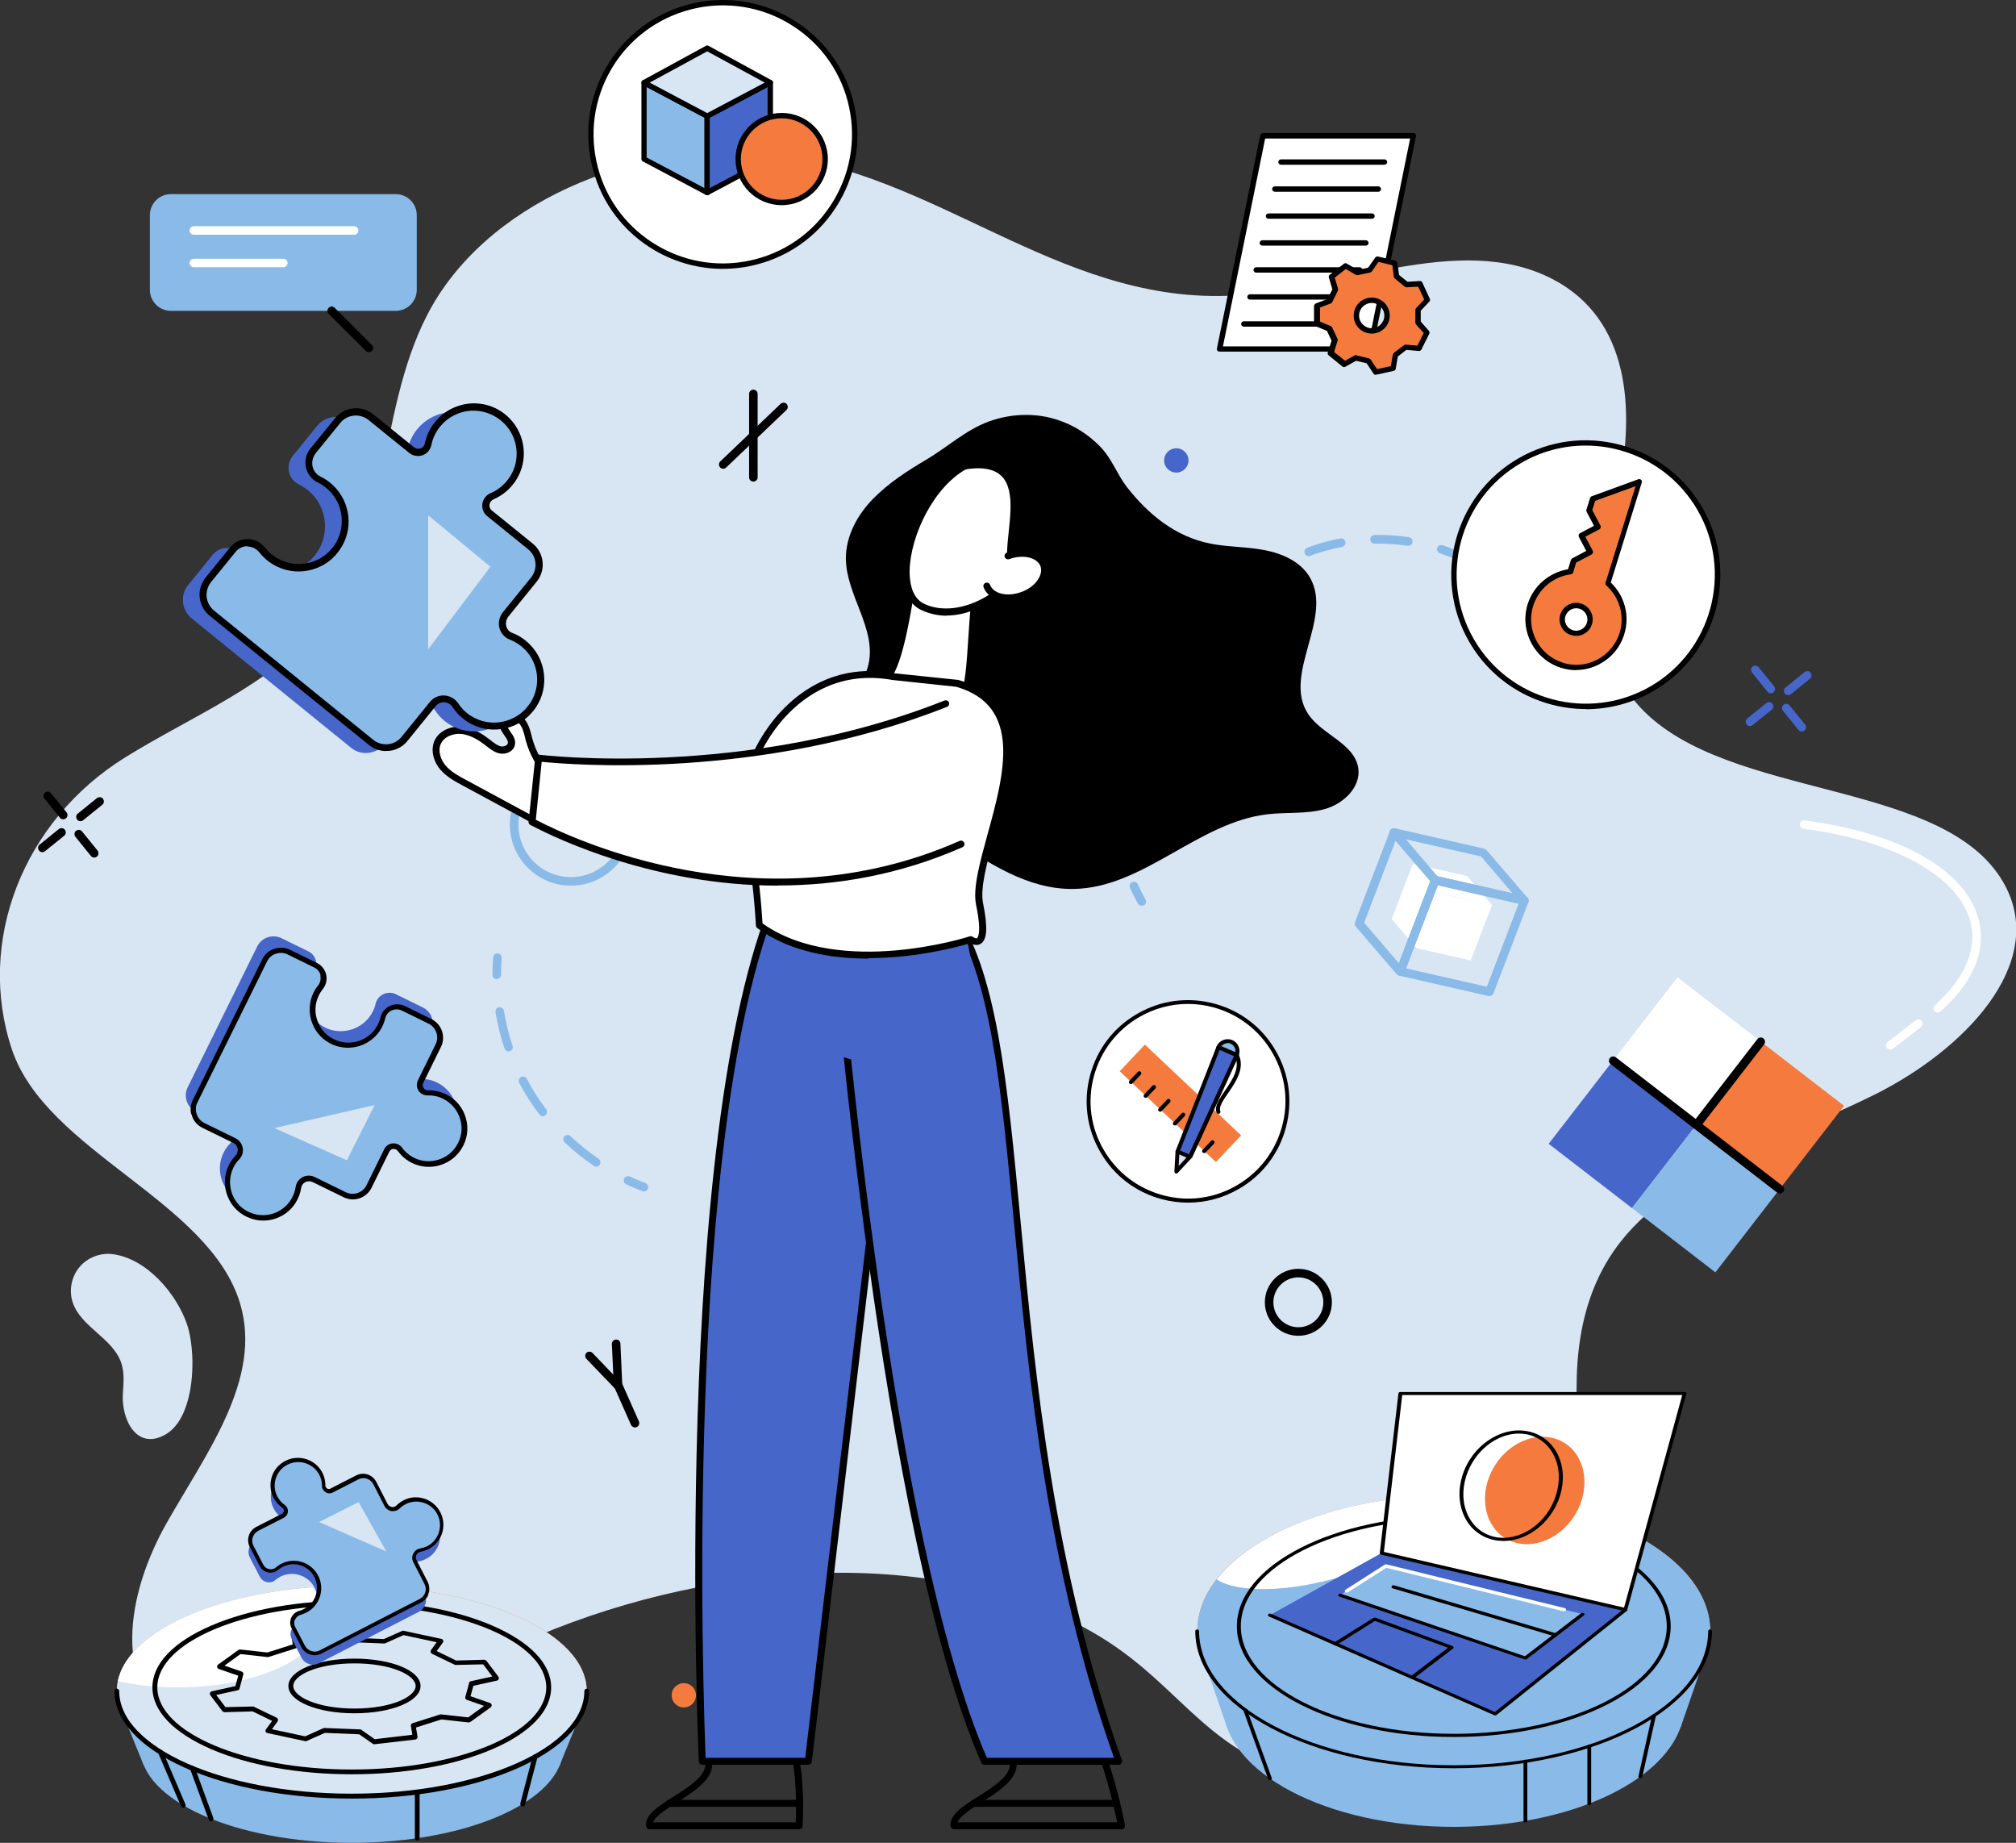 <svg width="151" height="138" viewBox="0 0 151 138" fill="none" xmlns="http://www.w3.org/2000/svg">
<rect x="0" y="0" width="151" height="138" fill="#333333" stroke="none"/>
<g clip-path="url(#clip0_261_531)">
<path d="M118.789 123.499C117.937 127.106 115.438 131.329 111.127 132.973C107.634 134.31 103.229 134.12 99.534 133.493C90.569 131.968 88.9 126.503 82.363 122.54C76.216 118.815 68.057 117.478 60.715 117.833C53.349 118.176 45.664 120.056 39.103 123.014C34.153 125.249 31.287 129.247 25.899 130.938C21.92 132.192 17.065 132.18 13.725 130.028C8.148 126.42 9.521 119.264 12.505 114.012C15.49 108.761 19.658 103.249 17.988 97.63C15.691 89.883 3.458 86.263 0.888 78.575C-1.8 70.532 1.705 61.459 9.415 56.693C14.388 53.617 20.203 51.287 23.815 46.993C29.369 40.393 28.149 31.144 31.962 23.656C36.214 15.294 47.404 10.48 57.624 11.556C70.035 12.857 79.106 22.556 91.872 22.154C100.233 21.882 109.209 17.257 116.267 20.889C122.176 23.94 122.377 30.812 121.276 36.431C120.163 42.037 118.623 48.377 122.816 52.931C129.388 60.075 146.026 58.195 150.242 66.427C153.238 72.294 147.08 78.646 140.413 81.97C133.734 85.293 125.717 87.564 121.454 92.899C117.972 97.263 117.771 102.811 118.316 107.98C118.86 113.161 120.009 118.401 118.813 123.499H118.789Z" fill="#D8E5F3"/>
<path d="M85.512 67.823C85.394 67.823 85.287 67.764 85.228 67.657C85.015 67.279 84.814 66.877 84.636 66.486C84.565 66.321 84.636 66.132 84.802 66.061C84.968 65.99 85.157 66.061 85.228 66.226C85.394 66.605 85.583 66.983 85.797 67.35C85.879 67.504 85.832 67.705 85.678 67.787C85.631 67.811 85.572 67.823 85.524 67.823H85.512Z" fill="#8ABAE7"/>
<path d="M84.115 64.298C83.973 64.298 83.843 64.204 83.807 64.062C83.594 63.234 83.452 62.382 83.381 61.531C83.369 61.353 83.499 61.199 83.677 61.188C83.855 61.176 84.008 61.306 84.02 61.483C84.091 62.299 84.234 63.115 84.435 63.908C84.482 64.085 84.376 64.251 84.198 64.298C84.174 64.298 84.139 64.298 84.115 64.298ZM83.677 59.295C83.677 59.295 83.665 59.295 83.653 59.295C83.476 59.283 83.345 59.129 83.357 58.952C83.428 58.089 83.558 57.237 83.76 56.409C83.807 56.231 83.973 56.137 84.151 56.172C84.328 56.22 84.423 56.385 84.388 56.563C84.186 57.355 84.056 58.171 83.997 58.999C83.985 59.165 83.843 59.295 83.677 59.295ZM92.192 56.326C92.192 56.326 92.156 56.326 92.144 56.326C91.291 56.184 90.463 55.699 89.823 54.954C89.705 54.824 89.728 54.611 89.859 54.505C89.989 54.386 90.202 54.41 90.309 54.54C90.841 55.167 91.528 55.581 92.239 55.699C92.416 55.723 92.535 55.888 92.499 56.066C92.476 56.22 92.334 56.338 92.18 56.338L92.192 56.326ZM94.513 55.593C94.43 55.593 94.347 55.557 94.288 55.498C94.157 55.368 94.157 55.167 94.288 55.049C94.797 54.54 95.117 53.783 95.176 52.99C95.188 52.813 95.341 52.683 95.519 52.695C95.697 52.707 95.827 52.86 95.815 53.038C95.744 53.996 95.353 54.895 94.749 55.51C94.69 55.569 94.607 55.605 94.524 55.605L94.513 55.593ZM84.885 54.422C84.885 54.422 84.802 54.422 84.755 54.398C84.589 54.327 84.518 54.138 84.589 53.972C84.956 53.144 85.394 52.387 85.88 51.737C85.986 51.595 86.188 51.559 86.33 51.666C86.472 51.772 86.507 51.973 86.401 52.115C85.939 52.73 85.524 53.452 85.181 54.233C85.122 54.351 85.015 54.422 84.885 54.422ZM89.101 52.778C88.935 52.778 88.805 52.659 88.781 52.494C88.757 52.293 88.745 52.092 88.745 51.879C88.745 51.24 88.852 50.566 89.065 49.868C89.065 49.868 89.065 49.868 89.065 49.856C88.734 50.01 88.414 50.199 88.106 50.412C87.964 50.518 87.763 50.483 87.656 50.341C87.549 50.199 87.585 49.998 87.727 49.892C88.082 49.643 88.461 49.418 88.852 49.241C89.266 49.052 89.705 48.922 90.155 48.839C90.332 48.803 90.498 48.922 90.534 49.099C90.569 49.276 90.451 49.442 90.273 49.477C90.013 49.525 89.752 49.596 89.503 49.679C89.645 49.75 89.716 49.903 89.669 50.057C89.48 50.684 89.385 51.299 89.385 51.879C89.385 52.056 89.385 52.245 89.409 52.423C89.432 52.6 89.302 52.754 89.124 52.778C89.112 52.778 89.101 52.778 89.089 52.778H89.101ZM94.797 50.956C94.702 50.956 94.607 50.909 94.548 50.838C94.086 50.258 93.423 49.821 92.63 49.584C92.464 49.537 92.357 49.359 92.416 49.182C92.464 49.016 92.641 48.91 92.819 48.969C93.743 49.241 94.513 49.75 95.057 50.436C95.164 50.578 95.14 50.779 95.01 50.885C94.951 50.932 94.88 50.956 94.809 50.956H94.797ZM90.415 47.999C90.415 47.999 90.297 47.987 90.249 47.952C90.095 47.857 90.048 47.668 90.143 47.514C90.581 46.781 91.09 46.083 91.647 45.42C91.765 45.29 91.966 45.267 92.097 45.385C92.227 45.503 92.251 45.704 92.132 45.834C91.599 46.461 91.114 47.136 90.688 47.833C90.628 47.94 90.522 47.987 90.415 47.987V47.999ZM93.684 44.19C93.589 44.19 93.506 44.155 93.435 44.072C93.317 43.93 93.34 43.729 93.47 43.623C94.134 43.078 94.832 42.57 95.578 42.144C95.732 42.049 95.934 42.108 96.016 42.262C96.111 42.416 96.052 42.617 95.898 42.7C95.188 43.114 94.513 43.587 93.885 44.119C93.826 44.167 93.755 44.19 93.684 44.19ZM98.018 41.647C97.888 41.647 97.769 41.564 97.722 41.434C97.663 41.269 97.746 41.08 97.911 41.02C98.101 40.949 98.278 40.89 98.468 40.819C99.096 40.618 99.735 40.441 100.386 40.322C100.564 40.287 100.73 40.405 100.765 40.583C100.801 40.76 100.682 40.926 100.505 40.961C99.877 41.08 99.261 41.245 98.669 41.434C98.492 41.493 98.314 41.553 98.136 41.624C98.101 41.635 98.065 41.647 98.018 41.647ZM105.467 40.867C105.467 40.867 105.431 40.867 105.419 40.867C104.602 40.748 103.773 40.701 102.956 40.713C102.778 40.713 102.636 40.571 102.636 40.393C102.636 40.216 102.778 40.074 102.956 40.062C103.809 40.039 104.673 40.098 105.526 40.228C105.703 40.252 105.822 40.417 105.798 40.594C105.774 40.748 105.632 40.867 105.478 40.867H105.467Z" fill="#8ABAE7"/>
<path d="M109.15 41.896C109.15 41.896 109.067 41.896 109.019 41.872C108.64 41.706 108.238 41.565 107.847 41.434C107.681 41.375 107.586 41.198 107.646 41.032C107.705 40.867 107.882 40.772 108.048 40.831C108.463 40.961 108.877 41.127 109.28 41.292C109.446 41.363 109.517 41.553 109.446 41.718C109.398 41.837 109.28 41.919 109.15 41.919V41.896Z" fill="#8ABAE7"/>
<path d="M29.641 14.537H12.801C11.931 14.537 11.226 15.241 11.226 16.11V21.705C11.226 22.574 11.931 23.278 12.801 23.278H29.641C30.511 23.278 31.216 22.574 31.216 21.705V16.11C31.216 15.241 30.511 14.537 29.641 14.537Z" fill="#8ABAE7"/>
<path d="M26.526 17.577H14.518C14.341 17.577 14.199 17.435 14.199 17.257C14.199 17.08 14.341 16.938 14.518 16.938H26.526C26.704 16.938 26.846 17.08 26.846 17.257C26.846 17.435 26.704 17.577 26.526 17.577Z" fill="white"/>
<path d="M21.221 20.013H14.518C14.341 20.013 14.199 19.871 14.199 19.694C14.199 19.517 14.341 19.375 14.518 19.375H21.221C21.399 19.375 21.541 19.517 21.541 19.694C21.541 19.871 21.399 20.013 21.221 20.013Z" fill="white"/>
<path d="M27.628 26.377C27.545 26.377 27.462 26.341 27.403 26.282L24.62 23.503C24.49 23.372 24.49 23.171 24.62 23.053C24.75 22.923 24.951 22.923 25.07 23.053L27.853 25.833C27.983 25.963 27.983 26.164 27.853 26.282C27.794 26.341 27.711 26.377 27.628 26.377Z" fill="black"/>
<path d="M120.818 79.419L115.998 85.654L122.24 90.469L127.06 84.235L120.818 79.419Z" fill="#4666C9"/>
<path d="M125.646 73.183L120.825 79.418L127.067 84.233L131.888 77.998L125.646 73.183Z" fill="white"/>
<path d="M127.062 84.23L122.241 90.465L128.483 95.28L133.304 89.045L127.062 84.23Z" fill="#8ABAE7"/>
<path d="M131.878 77.994L127.057 84.228L133.299 89.043L138.12 82.809L131.878 77.994Z" fill="#F57A3E"/>
<path d="M133.485 89.327C133.379 89.398 133.225 89.398 133.118 89.315L120.636 79.687C120.494 79.58 120.471 79.379 120.577 79.237C120.684 79.095 120.885 79.072 121.027 79.178L133.509 88.806C133.651 88.913 133.675 89.114 133.568 89.256C133.544 89.291 133.521 89.315 133.485 89.327Z" fill="black"/>
<path d="M127.233 84.513C127.126 84.584 126.972 84.584 126.865 84.501C126.723 84.394 126.7 84.193 126.806 84.051L131.626 77.818C131.733 77.676 131.934 77.652 132.076 77.759C132.218 77.865 132.242 78.066 132.135 78.208L127.315 84.442C127.315 84.442 127.268 84.501 127.233 84.513Z" fill="black"/>
<path d="M14.412 101.877C14.388 100.848 14.246 99.889 14.021 99.215C13.251 96.909 11.001 94.236 8.42 93.916C7.496 93.798 6.525 94.188 5.933 94.91C5.341 95.631 5.151 96.66 5.447 97.536C6.075 99.404 8.491 100.221 9.095 102.101C9.332 102.835 9.249 103.615 9.201 104.384C9.083 106.241 10.196 108.63 12.351 107.448C13.915 106.596 14.447 104.077 14.412 101.888V101.877Z" fill="#D8E5F3"/>
<path d="M145.138 75.831C145.055 75.831 144.96 75.795 144.901 75.724C144.783 75.594 144.795 75.393 144.925 75.275C147.281 73.146 148.181 70.898 147.518 68.793C146.488 65.505 141.727 62.926 135.084 62.063C134.906 62.039 134.788 61.873 134.812 61.708C134.835 61.531 135.001 61.412 135.167 61.436C142.166 62.347 147.009 65.02 148.134 68.604C148.655 70.26 148.584 72.838 145.351 75.748C145.292 75.807 145.209 75.831 145.138 75.831Z" fill="white"/>
<path d="M141.586 78.611C141.491 78.611 141.396 78.563 141.325 78.48C141.218 78.338 141.242 78.137 141.384 78.031L143.492 76.399C143.634 76.292 143.836 76.316 143.942 76.458C144.049 76.6 144.025 76.801 143.883 76.907L141.775 78.54C141.775 78.54 141.645 78.611 141.574 78.611H141.586Z" fill="white"/>
<path d="M111.755 67.776L110.156 71.928L106.106 71.005L107.693 66.853L111.755 67.776Z" fill="white"/>
<path d="M106.106 71.005L104.235 68.829L105.822 64.677L107.693 66.853L106.106 71.005Z" fill="white"/>
<path d="M107.693 66.853L105.822 64.677L109.884 65.599L111.755 67.776L107.693 66.853Z" fill="white"/>
<path d="M111.566 74.589C111.566 74.589 111.518 74.589 111.495 74.589L104.816 73.063C104.721 73.039 104.65 72.98 104.602 72.897C104.555 72.814 104.555 72.72 104.591 72.625L107.208 65.789C107.267 65.635 107.421 65.552 107.575 65.588L114.254 67.113C114.348 67.137 114.42 67.196 114.467 67.279C114.514 67.362 114.514 67.456 114.479 67.551L111.862 74.388C111.814 74.518 111.696 74.589 111.566 74.589ZM105.313 72.519L111.364 73.891L113.756 67.657L107.705 66.285L105.313 72.519Z" fill="#8ABAE7"/>
<path d="M104.875 73.075C104.78 73.075 104.697 73.039 104.626 72.968L101.547 69.385C101.476 69.29 101.452 69.172 101.488 69.065L104.105 62.228C104.14 62.122 104.235 62.051 104.354 62.027C104.46 62.004 104.579 62.051 104.65 62.134L107.729 65.718C107.8 65.812 107.823 65.931 107.788 66.037L105.171 72.874C105.135 72.98 105.04 73.051 104.922 73.075C104.898 73.075 104.886 73.075 104.863 73.075H104.875ZM102.175 69.101L104.768 72.129L107.125 65.978L104.531 62.95L102.175 69.101Z" fill="#8ABAE7"/>
<path d="M114.183 67.764C114.183 67.764 114.135 67.764 114.112 67.764L107.433 66.238C107.361 66.226 107.302 66.191 107.255 66.132L104.176 62.548C104.081 62.441 104.069 62.288 104.14 62.169C104.211 62.051 104.354 61.992 104.484 62.027L111.163 63.553C111.234 63.565 111.293 63.6 111.34 63.66L114.419 67.244C114.514 67.35 114.526 67.504 114.455 67.622C114.396 67.717 114.289 67.776 114.183 67.776V67.764ZM107.669 65.623L113.294 66.901L110.926 64.133L105.301 62.855L107.669 65.623Z" fill="#8ABAE7"/>
<path d="M42.762 66.321C40.24 66.321 38.191 64.275 38.191 61.755C38.191 59.236 40.24 57.19 42.762 57.19C45.285 57.19 47.333 59.236 47.333 61.755C47.333 64.275 45.285 66.321 42.762 66.321ZM42.762 57.828C40.595 57.828 38.831 59.591 38.831 61.755C38.831 63.92 40.595 65.682 42.762 65.682C44.929 65.682 46.694 63.92 46.694 61.755C46.694 59.591 44.929 57.828 42.762 57.828Z" fill="#8ABAE7"/>
<path d="M44.148 60.703C44.828 60.703 45.379 60.152 45.379 59.472C45.379 58.793 44.828 58.242 44.148 58.242C43.468 58.242 42.916 58.793 42.916 59.472C42.916 60.152 43.468 60.703 44.148 60.703Z" fill="white"/>
<path d="M97.248 100.031C95.863 100.031 94.738 98.908 94.738 97.524C94.738 96.14 95.863 95.016 97.248 95.016C98.634 95.016 99.759 96.14 99.759 97.524C99.759 98.908 98.634 100.031 97.248 100.031ZM97.248 95.655C96.218 95.655 95.377 96.495 95.377 97.524C95.377 98.553 96.218 99.393 97.248 99.393C98.279 99.393 99.119 98.553 99.119 97.524C99.119 96.495 98.279 95.655 97.248 95.655Z" fill="black"/>
<path d="M56.428 36.064C56.251 36.064 56.108 35.922 56.108 35.745V29.5C56.108 29.322 56.251 29.18 56.428 29.18C56.606 29.18 56.748 29.322 56.748 29.5V35.745C56.748 35.922 56.606 36.064 56.428 36.064Z" fill="black"/>
<path d="M54.178 35.106C54.095 35.106 54.012 35.071 53.941 35.011C53.823 34.881 53.823 34.68 53.941 34.562L58.465 30.245C58.595 30.126 58.797 30.126 58.915 30.245C59.033 30.375 59.033 30.576 58.915 30.694L54.391 35.011C54.332 35.071 54.249 35.106 54.166 35.106H54.178Z" fill="black"/>
<path d="M46.315 104.1C46.232 104.1 46.149 104.065 46.078 104.006L43.923 101.758C43.804 101.628 43.804 101.427 43.923 101.309C44.053 101.19 44.254 101.19 44.373 101.309L45.936 102.941L45.829 100.646C45.829 100.469 45.96 100.315 46.137 100.315C46.327 100.303 46.469 100.445 46.469 100.623L46.611 103.769C46.611 103.899 46.54 104.029 46.422 104.077C46.386 104.088 46.339 104.1 46.291 104.1H46.315Z" fill="black"/>
<path d="M47.558 106.892C47.44 106.892 47.322 106.821 47.262 106.702L46.019 103.899C45.948 103.733 46.019 103.544 46.185 103.473C46.35 103.402 46.54 103.473 46.611 103.639L47.854 106.442C47.925 106.608 47.854 106.797 47.689 106.868C47.641 106.892 47.606 106.892 47.558 106.892Z" fill="black"/>
<path d="M4.737 61.353C4.642 61.353 4.547 61.318 4.488 61.235L3.328 59.803C3.221 59.662 3.233 59.461 3.375 59.354C3.517 59.236 3.719 59.259 3.825 59.401L4.986 60.833C5.092 60.974 5.08 61.176 4.938 61.282C4.879 61.329 4.808 61.353 4.737 61.353Z" fill="black"/>
<path d="M7.058 64.216C6.963 64.216 6.869 64.18 6.809 64.097L5.649 62.666C5.542 62.524 5.554 62.323 5.696 62.217C5.838 62.11 6.04 62.122 6.146 62.264L7.307 63.695C7.413 63.837 7.401 64.038 7.259 64.145C7.2 64.192 7.129 64.216 7.058 64.216Z" fill="black"/>
<path d="M6.028 61.495C5.933 61.495 5.838 61.459 5.779 61.377C5.673 61.235 5.684 61.034 5.827 60.927L7.259 59.768C7.402 59.662 7.603 59.673 7.709 59.815C7.816 59.957 7.804 60.158 7.662 60.265L6.229 61.424C6.17 61.471 6.099 61.495 6.028 61.495Z" fill="black"/>
<path d="M3.174 63.813C3.079 63.813 2.984 63.778 2.925 63.695C2.819 63.553 2.83 63.352 2.973 63.246L4.405 62.086C4.548 61.98 4.749 61.992 4.855 62.134C4.962 62.276 4.95 62.477 4.808 62.583L3.375 63.742C3.316 63.79 3.245 63.813 3.174 63.813Z" fill="black"/>
<path d="M132.633 51.914C132.538 51.914 132.443 51.879 132.384 51.796L131.223 50.364C131.117 50.223 131.129 50.022 131.271 49.915C131.413 49.809 131.614 49.82 131.721 49.962L132.881 51.394C132.988 51.535 132.976 51.737 132.834 51.843C132.775 51.89 132.704 51.914 132.633 51.914Z" fill="#4666C9"/>
<path d="M134.954 54.777C134.859 54.777 134.764 54.741 134.705 54.658L133.545 53.227C133.438 53.085 133.45 52.884 133.592 52.778C133.734 52.671 133.935 52.683 134.042 52.825L135.202 54.256C135.309 54.398 135.297 54.599 135.155 54.706C135.096 54.753 135.025 54.777 134.954 54.777Z" fill="#4666C9"/>
<path d="M133.935 52.056C133.841 52.056 133.746 52.021 133.687 51.938C133.58 51.796 133.592 51.595 133.734 51.488L135.167 50.329C135.309 50.223 135.51 50.234 135.617 50.376C135.723 50.518 135.712 50.719 135.57 50.826L134.137 51.985C134.077 52.032 134.006 52.056 133.935 52.056Z" fill="#4666C9"/>
<path d="M131.07 54.374C130.975 54.374 130.88 54.339 130.821 54.256C130.714 54.114 130.726 53.913 130.868 53.807L132.301 52.648C132.443 52.541 132.645 52.553 132.751 52.695C132.858 52.837 132.846 53.038 132.704 53.144L131.271 54.303C131.212 54.351 131.141 54.374 131.07 54.374Z" fill="#4666C9"/>
<path d="M88.106 35.39C88.609 35.39 89.018 34.982 89.018 34.479C89.018 33.976 88.609 33.569 88.106 33.569C87.602 33.569 87.194 33.976 87.194 34.479C87.194 34.982 87.602 35.39 88.106 35.39Z" fill="#4666C9"/>
<path d="M51.218 127.863C51.721 127.863 52.129 127.456 52.129 126.953C52.129 126.45 51.721 126.042 51.218 126.042C50.714 126.042 50.306 126.45 50.306 126.953C50.306 127.456 50.714 127.863 51.218 127.863Z" fill="#F57A3E"/>
<path d="M37.208 73.323C37.031 73.323 36.888 73.181 36.888 73.004C36.888 72.566 36.9 72.129 36.936 71.691C36.948 71.514 37.102 71.383 37.279 71.395C37.457 71.407 37.587 71.561 37.575 71.738C37.54 72.152 37.528 72.578 37.528 72.992C37.528 73.169 37.386 73.311 37.208 73.311V73.323Z" fill="#8ABAE7"/>
<path d="M44.657 87.364C44.598 87.364 44.527 87.34 44.479 87.304C43.709 86.784 42.975 86.192 42.288 85.542C42.158 85.424 42.158 85.223 42.277 85.093C42.395 84.962 42.596 84.962 42.727 85.081C43.378 85.696 44.088 86.263 44.834 86.772C44.977 86.867 45.024 87.068 44.917 87.222C44.858 87.316 44.752 87.364 44.657 87.364ZM40.666 83.59C40.571 83.59 40.477 83.543 40.406 83.46C40.121 83.094 39.849 82.703 39.6 82.313C39.352 81.922 39.115 81.508 38.89 81.094C38.807 80.941 38.866 80.74 39.02 80.657C39.174 80.574 39.375 80.633 39.458 80.787C39.671 81.189 39.896 81.579 40.133 81.958C40.37 82.337 40.63 82.703 40.903 83.058C41.01 83.2 40.986 83.401 40.844 83.507C40.785 83.555 40.713 83.579 40.654 83.579L40.666 83.59ZM38.096 78.741C37.966 78.741 37.836 78.658 37.788 78.516C37.492 77.629 37.267 76.718 37.113 75.796C37.09 75.618 37.208 75.453 37.374 75.429C37.551 75.405 37.717 75.523 37.741 75.689C37.883 76.576 38.108 77.463 38.392 78.315C38.452 78.481 38.357 78.67 38.191 78.717C38.156 78.717 38.12 78.729 38.084 78.729L38.096 78.741Z" fill="#8ABAE7"/>
<path d="M48.233 89.221C48.233 89.221 48.162 89.221 48.115 89.197C47.712 89.043 47.298 88.877 46.907 88.688C46.741 88.617 46.682 88.428 46.753 88.262C46.824 88.097 47.014 88.038 47.179 88.109C47.558 88.286 47.949 88.452 48.34 88.594C48.506 88.653 48.589 88.842 48.529 89.008C48.482 89.138 48.364 89.221 48.233 89.221Z" fill="#8ABAE7"/>
<path d="M108.889 132.299C119.498 132.299 128.097 127.75 128.097 122.138C128.097 116.527 119.498 111.978 108.889 111.978C98.281 111.978 89.681 116.527 89.681 122.138C89.681 127.75 98.281 132.299 108.889 132.299Z" fill="#F57A3E"/>
<path d="M108.889 136.805C118.431 136.805 126.167 132.712 126.167 127.662C126.167 122.612 118.431 118.519 108.889 118.519C99.347 118.519 91.611 122.612 91.611 127.662C91.611 132.712 99.347 136.805 108.889 136.805Z" fill="#8ABAE7"/>
<path d="M89.811 123.286L91.907 129.342H125.883L127.979 123.286H89.811Z" fill="#8ABAE7"/>
<path d="M108.889 132.299C119.498 132.299 128.097 127.75 128.097 122.138C128.097 116.527 119.498 111.978 108.889 111.978C98.281 111.978 89.681 116.527 89.681 122.138C89.681 127.75 98.281 132.299 108.889 132.299Z" fill="#8ABAE7"/>
<path d="M91.126 118.27C92.724 119.335 96.703 119.24 100.753 117.975C105.384 116.52 108.344 114.048 107.361 112.463C107.255 112.297 107.125 112.155 106.947 112.025C99.77 112.404 93.766 114.888 91.126 118.282V118.27Z" fill="white"/>
<path d="M108.889 132.417C98.219 132.417 89.527 127.804 89.527 122.138C89.527 122.079 89.598 122.02 89.669 122.02C89.74 122.02 89.811 122.067 89.811 122.138C89.811 127.674 98.361 132.192 108.877 132.192C119.393 132.192 127.943 127.686 127.943 122.138C127.943 122.079 128.014 122.02 128.085 122.02C128.156 122.02 128.227 122.067 128.227 122.138C128.227 127.804 119.547 132.417 108.877 132.417H108.889Z" fill="black"/>
<path d="M108.889 130.075C99.936 130.075 92.642 126.361 92.642 121.783C92.642 117.206 99.925 113.492 108.889 113.492C117.854 113.492 125.137 117.206 125.137 121.783C125.137 126.361 117.854 130.075 108.889 130.075ZM108.889 113.728C100.09 113.728 92.938 117.336 92.938 121.783C92.938 126.231 100.09 129.838 108.889 129.838C117.688 129.838 124.841 126.231 124.841 121.783C124.841 117.336 117.688 113.728 108.889 113.728Z" fill="black"/>
<path d="M95.128 133.304C95.069 133.304 95.01 133.269 94.986 133.221L93.127 128.076C93.103 128.017 93.151 127.946 93.222 127.934C93.293 127.922 93.376 127.946 93.399 128.017L95.259 133.162C95.282 133.221 95.235 133.292 95.164 133.304C95.152 133.304 95.14 133.304 95.128 133.304Z" fill="black"/>
<path d="M122.863 133.162C122.863 133.162 122.851 133.162 122.839 133.162C122.756 133.162 122.709 133.091 122.721 133.02L123.739 128.466C123.751 128.407 123.834 128.36 123.905 128.372C123.988 128.372 124.035 128.443 124.023 128.514L123.005 133.068C123.005 133.068 122.934 133.162 122.863 133.162Z" fill="black"/>
<path d="M114.254 136.474C114.171 136.474 114.112 136.427 114.112 136.356V131.897C114.112 131.837 114.183 131.778 114.254 131.778C114.325 131.778 114.396 131.826 114.396 131.897V136.356C114.396 136.427 114.325 136.474 114.254 136.474Z" fill="black"/>
<path d="M119.038 135.185C118.955 135.185 118.896 135.137 118.896 135.066V130.773C118.896 130.714 118.967 130.655 119.038 130.655C119.109 130.655 119.18 130.702 119.18 130.773V135.066C119.18 135.126 119.109 135.185 119.038 135.185Z" fill="black"/>
<path d="M95.128 120.944L111.992 128.336L121.75 120.542L103.489 116.295L95.128 120.944Z" fill="#4666C9"/>
<path d="M103.489 116.295L104.886 104.349H126.179L121.75 120.541L103.489 116.295Z" fill="white"/>
<path d="M121.75 120.66C121.75 120.66 121.726 120.66 121.714 120.66L103.454 116.425C103.382 116.413 103.347 116.354 103.347 116.295L104.744 104.349C104.744 104.29 104.815 104.242 104.886 104.242H126.167C126.167 104.242 126.25 104.254 126.285 104.29C126.321 104.325 126.321 104.349 126.309 104.384L121.88 120.565C121.88 120.565 121.844 120.624 121.809 120.636C121.785 120.636 121.762 120.648 121.738 120.648L121.75 120.66ZM103.643 116.212L121.643 120.388L126.001 104.467H105.029L103.655 116.212H103.643Z" fill="black"/>
<path d="M118.469 112.333C117.794 114.521 115.663 115.964 113.721 115.574C111.779 115.183 110.76 113.09 111.435 110.902C112.11 108.713 114.242 107.27 116.184 107.661C118.126 108.051 119.144 110.145 118.469 112.333Z" fill="#F57A3E"/>
<path d="M112.608 115.396C112.371 115.396 112.146 115.373 111.921 115.325C110.938 115.124 110.144 114.509 109.694 113.587C109.256 112.676 109.197 111.588 109.529 110.511C110.227 108.264 112.43 106.773 114.455 107.187C115.438 107.389 116.231 108.004 116.681 108.926C117.119 109.837 117.179 110.925 116.847 112.002C116.515 113.078 115.817 114.024 114.905 114.651C114.183 115.136 113.401 115.396 112.619 115.396H112.608ZM113.768 107.353C112.086 107.353 110.405 108.678 109.813 110.57C109.493 111.599 109.54 112.64 109.967 113.504C110.381 114.355 111.104 114.911 111.992 115.101C112.88 115.278 113.851 115.053 114.704 114.474C115.58 113.882 116.231 112.983 116.551 111.942C116.871 110.913 116.823 109.861 116.397 109.009C115.983 108.157 115.26 107.601 114.372 107.412C114.171 107.377 113.969 107.353 113.756 107.353H113.768Z" fill="black"/>
<path d="M111.992 128.455C111.992 128.455 111.944 128.455 111.921 128.443L95.046 121.05C94.975 121.015 94.951 120.944 94.986 120.896C95.022 120.837 95.117 120.814 95.188 120.849L111.968 128.206L121.643 120.47C121.643 120.47 121.797 120.423 121.844 120.47C121.904 120.518 121.904 120.589 121.844 120.636L112.086 128.431C112.086 128.431 112.027 128.466 111.98 128.466L111.992 128.455Z" fill="black"/>
<path d="M100.386 119.442L103.809 117.265L118.541 120.873L114.254 124.149L100.386 119.442Z" fill="#8ABAE7"/>
<path d="M116.504 122.541C116.504 122.541 116.468 122.541 116.456 122.541L104.318 118.945C104.247 118.921 104.2 118.85 104.235 118.791C104.259 118.732 104.342 118.696 104.425 118.72L116.563 122.316C116.634 122.339 116.681 122.41 116.646 122.47C116.622 122.517 116.563 122.552 116.504 122.552V122.541Z" fill="black"/>
<path d="M114.254 124.267C114.254 124.267 114.218 124.267 114.194 124.267L100.327 119.56C100.256 119.536 100.221 119.465 100.244 119.406C100.28 119.347 100.363 119.323 100.434 119.347L114.218 124.031L118.434 120.802C118.434 120.802 118.588 120.755 118.635 120.802C118.695 120.849 118.683 120.92 118.635 120.967L114.348 124.244C114.348 124.244 114.289 124.279 114.254 124.279V124.267Z" fill="black"/>
<path d="M117.155 120.66C117.155 120.66 117.131 120.66 117.108 120.66L103.833 117.407L100.955 119.24C100.896 119.276 100.801 119.276 100.754 119.217C100.706 119.169 100.718 119.087 100.777 119.051L103.714 117.17C103.714 117.17 103.797 117.135 103.844 117.147L117.202 120.423C117.273 120.447 117.321 120.506 117.297 120.565C117.273 120.612 117.226 120.648 117.155 120.648V120.66Z" fill="white"/>
<path d="M105.869 125.651C105.869 125.651 105.786 125.64 105.763 125.616C105.703 125.569 105.715 125.498 105.763 125.45L108.463 123.392L102.98 121.381L100.102 123.191C100.043 123.227 99.948 123.227 99.901 123.167C99.853 123.12 99.865 123.037 99.924 123.002L102.873 121.157C102.873 121.157 102.968 121.121 103.027 121.145L108.794 123.262C108.794 123.262 108.865 123.309 108.877 123.345C108.877 123.38 108.877 123.428 108.83 123.451L105.976 125.628C105.976 125.628 105.917 125.663 105.881 125.663L105.869 125.651Z" fill="black"/>
<path d="M26.349 134.511C36.068 134.511 43.947 130.984 43.947 126.633C43.947 122.282 36.068 118.755 26.349 118.755C16.63 118.755 8.751 122.282 8.751 126.633C8.751 130.984 16.63 134.511 26.349 134.511Z" fill="#F57A3E"/>
<path d="M26.349 138C35.093 138 42.182 134.828 42.182 130.915C42.182 127.002 35.093 123.83 26.349 123.83C17.605 123.83 10.516 127.002 10.516 130.915C10.516 134.828 17.605 138 26.349 138Z" fill="#8ABAE7"/>
<path d="M8.858 127.52L10.776 132.216H41.91L43.828 127.52H8.858Z" fill="#8ABAE7"/>
<path d="M26.349 134.511C36.068 134.511 43.947 130.984 43.947 126.633C43.947 122.282 36.068 118.755 26.349 118.755C16.63 118.755 8.751 122.282 8.751 126.633C8.751 130.984 16.63 134.511 26.349 134.511Z" fill="#D8E5F3"/>
<path d="M8.823 125.9C10.196 126.195 11.7 126.361 13.299 126.361C19.398 126.361 24.336 123.983 24.336 121.038C24.336 120.269 23.992 119.536 23.377 118.874C15.596 119.465 9.557 122.339 8.823 125.911V125.9Z" fill="white"/>
<path d="M26.349 134.688C21.624 134.688 17.183 133.86 13.832 132.37C10.445 130.856 8.574 128.821 8.574 126.633C8.574 126.538 8.657 126.456 8.751 126.456C8.846 126.456 8.929 126.538 8.929 126.633C8.929 130.879 16.745 134.321 26.349 134.321C35.953 134.321 43.769 130.867 43.769 126.633C43.769 126.538 43.852 126.456 43.946 126.456C44.041 126.456 44.124 126.538 44.124 126.633C44.124 128.809 42.253 130.844 38.866 132.37C35.515 133.872 31.074 134.688 26.349 134.688Z" fill="black"/>
<path d="M26.349 132.867C22.382 132.867 18.651 132.204 15.845 130.998C12.991 129.768 11.416 128.123 11.416 126.361C11.416 124.599 12.991 122.943 15.845 121.724C18.651 120.518 22.382 119.855 26.349 119.855C30.316 119.855 34.046 120.518 36.853 121.724C39.707 122.954 41.282 124.599 41.282 126.361C41.282 128.123 39.707 129.779 36.853 130.998C34.046 132.204 30.316 132.867 26.349 132.867ZM26.349 120.21C18.32 120.21 11.783 122.966 11.783 126.361C11.783 129.756 18.32 132.512 26.349 132.512C34.378 132.512 40.915 129.756 40.915 126.361C40.915 122.966 34.378 120.21 26.349 120.21Z" fill="black"/>
<path d="M13.725 135.374C13.654 135.374 13.583 135.339 13.559 135.268L11.854 131.282C11.819 131.187 11.854 131.08 11.949 131.045C12.044 131.01 12.15 131.045 12.186 131.14L13.891 135.126C13.927 135.22 13.891 135.327 13.796 135.362C13.773 135.362 13.749 135.374 13.725 135.374Z" fill="black"/>
<path d="M15.797 136.379C15.726 136.379 15.655 136.332 15.632 136.261L14.246 132.488C14.211 132.393 14.258 132.287 14.353 132.251C14.447 132.216 14.554 132.263 14.59 132.358L15.975 136.131C16.011 136.226 15.963 136.332 15.869 136.368C15.845 136.368 15.833 136.368 15.809 136.368L15.797 136.379Z" fill="black"/>
<path d="M39.15 135.268C39.15 135.268 39.115 135.268 39.103 135.268C39.008 135.244 38.949 135.149 38.973 135.043L39.896 131.518C39.92 131.424 40.015 131.364 40.121 131.388C40.216 131.412 40.275 131.506 40.252 131.613L39.328 135.138C39.304 135.22 39.233 135.268 39.15 135.268Z" fill="black"/>
<path d="M31.252 137.834C31.157 137.834 31.074 137.752 31.074 137.657V134.203C31.074 134.108 31.157 134.026 31.252 134.026C31.346 134.026 31.429 134.108 31.429 134.203V137.657C31.429 137.752 31.346 137.834 31.252 137.834Z" fill="black"/>
<path d="M28.03 130.619C28.03 130.619 27.959 130.619 27.924 130.584L26.905 129.874L24.336 129.767L22.95 130.383C22.95 130.383 22.879 130.406 22.843 130.383L20.025 129.779C19.966 129.767 19.919 129.72 19.895 129.673C19.871 129.614 19.883 129.555 19.919 129.507L20.38 128.869L18.924 128.159L16.816 128.218C16.816 128.218 16.697 128.194 16.662 128.147L15.75 126.941C15.75 126.941 15.703 126.822 15.726 126.775C15.75 126.728 15.797 126.68 15.857 126.657L17.633 126.266L17.846 125.486L16.378 124.977C16.319 124.953 16.271 124.894 16.259 124.835C16.259 124.764 16.283 124.705 16.33 124.658L17.858 123.558C17.858 123.558 17.941 123.522 17.988 123.522L20.025 123.747L21.932 123.144L21.813 122.458C21.813 122.458 21.813 122.363 21.849 122.316C21.884 122.28 21.92 122.257 21.967 122.245L25.046 121.89C25.046 121.89 25.129 121.89 25.165 121.925L26.183 122.635L28.753 122.742L30.138 122.126C30.138 122.126 30.209 122.103 30.245 122.126L33.063 122.73C33.123 122.742 33.17 122.789 33.194 122.836C33.217 122.895 33.206 122.954 33.17 123.002L32.708 123.64L34.165 124.35L36.273 124.291C36.273 124.291 36.391 124.315 36.426 124.362L37.338 125.568C37.338 125.568 37.386 125.687 37.362 125.734C37.338 125.781 37.291 125.829 37.232 125.852L35.456 126.243L35.242 127.023L36.711 127.532C36.77 127.556 36.817 127.615 36.829 127.674C36.829 127.745 36.806 127.804 36.758 127.851L35.23 128.951C35.23 128.951 35.148 128.987 35.1 128.987L33.063 128.762L31.157 129.365L31.275 130.051C31.275 130.051 31.275 130.146 31.24 130.193C31.204 130.229 31.169 130.252 31.121 130.264L28.042 130.619C28.042 130.619 28.03 130.619 28.019 130.619H28.03ZM24.312 129.401L26.977 129.507C26.977 129.507 27.047 129.519 27.071 129.543L28.066 130.241L30.884 129.909L30.778 129.247C30.766 129.164 30.813 129.07 30.896 129.046L32.98 128.384C32.98 128.384 33.028 128.384 33.051 128.384L35.065 128.608L36.261 127.745L34.97 127.295C34.875 127.26 34.828 127.165 34.852 127.082L35.136 126.03C35.148 125.959 35.207 125.911 35.266 125.9L36.877 125.545L36.19 124.634L34.129 124.681C34.129 124.681 34.07 124.681 34.046 124.658L32.353 123.842C32.353 123.842 32.27 123.771 32.258 123.723C32.246 123.676 32.258 123.617 32.282 123.569L32.708 122.978L30.221 122.446L28.848 123.061C28.848 123.061 28.8 123.073 28.765 123.073L26.1 122.966C26.1 122.966 26.029 122.954 26.005 122.931L25.011 122.233L22.192 122.564L22.299 123.226C22.311 123.309 22.263 123.404 22.18 123.428L20.096 124.09C20.096 124.09 20.049 124.09 20.025 124.09L18.012 123.865L16.816 124.729L18.107 125.178C18.201 125.214 18.249 125.308 18.225 125.391L17.941 126.444C17.929 126.515 17.87 126.562 17.811 126.574L16.2 126.929L16.887 127.839L18.947 127.792C18.947 127.792 19.007 127.792 19.03 127.816L20.724 128.632C20.724 128.632 20.807 128.703 20.819 128.75C20.83 128.798 20.819 128.857 20.795 128.904L20.369 129.495L22.855 130.028L24.229 129.413C24.229 129.413 24.276 129.401 24.3 129.401H24.312ZM26.55 128.301C23.779 128.301 21.6 127.402 21.6 126.255C21.6 125.107 23.779 124.208 26.55 124.208C29.321 124.208 31.5 125.107 31.5 126.255C31.5 127.402 29.321 128.301 26.55 128.301ZM26.55 124.563C23.803 124.563 21.967 125.438 21.967 126.255C21.967 127.071 23.815 127.946 26.55 127.946C29.286 127.946 31.133 127.071 31.133 126.255C31.133 125.438 29.286 124.563 26.55 124.563Z" fill="black"/>
<path d="M59.081 1.514C54.356 -1.207 48.316 0.402 45.592 5.122C42.869 9.841 44.479 15.873 49.204 18.594C53.929 21.314 59.969 19.706 62.693 14.986C65.416 10.267 63.806 4.234 59.081 1.514Z" fill="white"/>
<path d="M54.119 20.132C52.378 20.132 50.649 19.67 49.098 18.783C46.765 17.435 45.095 15.27 44.408 12.668C43.709 10.066 44.065 7.357 45.415 5.027C48.198 0.225 54.367 -1.431 59.175 1.348C61.508 2.697 63.178 4.861 63.877 7.464C64.575 10.066 64.22 12.774 62.87 15.105C61.52 17.435 59.353 19.102 56.748 19.789C55.883 20.025 54.995 20.132 54.119 20.132ZM54.154 0.402C50.803 0.402 47.546 2.141 45.758 5.228C44.467 7.464 44.124 10.066 44.787 12.562C45.45 15.057 47.061 17.139 49.299 18.428C51.537 19.718 54.142 20.061 56.641 19.398C59.14 18.736 61.224 17.127 62.515 14.892C63.806 12.656 64.149 10.054 63.486 7.558C62.823 5.062 61.212 2.981 58.974 1.691C57.458 0.816 55.788 0.402 54.154 0.402Z" fill="black"/>
<path d="M52.97 14.43L48.233 11.911V6.186L52.97 8.694V14.43Z" fill="#8ABAE7"/>
<path d="M52.97 14.62C52.97 14.62 52.911 14.62 52.875 14.596L48.15 12.088C48.079 12.053 48.044 11.982 48.044 11.911V6.186C48.044 6.115 48.079 6.056 48.138 6.021C48.198 5.985 48.269 5.985 48.34 6.021L53.065 8.528C53.136 8.564 53.171 8.635 53.171 8.706V14.43C53.171 14.501 53.136 14.56 53.077 14.596C53.041 14.62 53.006 14.62 52.97 14.62ZM48.434 11.793L52.769 14.087V8.812L48.434 6.517V11.793Z" fill="black"/>
<path d="M57.695 11.911L52.97 14.43V8.694L57.695 6.186V11.911Z" fill="#4666C9"/>
<path d="M52.97 14.62C52.97 14.62 52.899 14.62 52.864 14.596C52.804 14.56 52.769 14.489 52.769 14.43V8.706C52.769 8.635 52.804 8.564 52.875 8.528L57.6 6.021C57.66 5.985 57.742 5.985 57.802 6.021C57.861 6.056 57.897 6.127 57.897 6.186V11.911C57.897 11.982 57.861 12.053 57.79 12.088L53.065 14.596C53.065 14.596 53.006 14.62 52.97 14.62ZM53.16 8.812V14.087L57.494 11.793V6.517L53.16 8.812Z" fill="black"/>
<path d="M48.233 6.186L52.97 3.608L57.695 6.186L52.97 8.694L48.233 6.186Z" fill="#D8E5F3"/>
<path d="M52.97 8.895C52.97 8.895 52.911 8.895 52.875 8.871L48.15 6.364C48.091 6.328 48.044 6.257 48.044 6.186C48.044 6.115 48.079 6.044 48.15 6.009L52.875 3.43C52.934 3.395 53.006 3.395 53.065 3.43L57.79 6.009C57.849 6.044 57.896 6.115 57.896 6.186C57.896 6.257 57.861 6.328 57.79 6.364L53.065 8.871C53.065 8.871 53.006 8.895 52.97 8.895ZM48.66 6.186L52.97 8.469L57.281 6.186L52.97 3.844L48.66 6.186Z" fill="black"/>
<path d="M58.548 15.164C60.346 15.164 61.804 13.708 61.804 11.911C61.804 10.115 60.346 8.658 58.548 8.658C56.749 8.658 55.291 10.115 55.291 11.911C55.291 13.708 56.749 15.164 58.548 15.164Z" fill="#F57A3E"/>
<path d="M58.548 15.365C56.641 15.365 55.09 13.816 55.09 11.911C55.09 10.007 56.641 8.457 58.548 8.457C60.454 8.457 62.006 10.007 62.006 11.911C62.006 13.816 60.454 15.365 58.548 15.365ZM58.548 8.859C56.866 8.859 55.492 10.232 55.492 11.911C55.492 13.591 56.866 14.963 58.548 14.963C60.229 14.963 61.603 13.591 61.603 11.911C61.603 10.232 60.229 8.859 58.548 8.859Z" fill="black"/>
<path d="M85.264 76.032C81.699 78.09 80.48 82.632 82.54 86.181C84.601 89.741 89.148 90.959 92.701 88.901C96.254 86.843 97.485 82.301 95.424 78.752C93.364 75.192 88.817 73.974 85.264 76.032Z" fill="white"/>
<path d="M88.994 90.06C88.331 90.06 87.668 89.977 87.017 89.8C85.063 89.279 83.416 88.026 82.41 86.263C81.391 84.513 81.131 82.466 81.652 80.515C82.173 78.563 83.428 76.919 85.193 75.914C86.945 74.896 88.994 74.636 90.948 75.157C92.902 75.677 94.548 76.931 95.555 78.693C96.573 80.444 96.834 82.49 96.313 84.442C95.792 86.393 94.536 88.038 92.772 89.043C91.6 89.717 90.309 90.06 88.982 90.06H88.994ZM88.971 75.18C87.703 75.18 86.46 75.511 85.335 76.162C83.653 77.132 82.445 78.705 81.936 80.586C81.427 82.466 81.688 84.43 82.671 86.11C83.641 87.789 85.216 88.996 87.1 89.504C88.982 90.013 90.948 89.753 92.63 88.771C94.311 87.801 95.519 86.228 96.028 84.347C96.538 82.466 96.277 80.503 95.294 78.823C94.323 77.144 92.748 75.937 90.865 75.429C90.238 75.263 89.598 75.18 88.971 75.18Z" fill="black"/>
<path d="M91.074 87.018L92.96 85.022L85.752 78.226L83.867 80.222L91.074 87.018Z" fill="#F57A3E"/>
<path d="M90.19 86.346C90.19 86.346 90.119 86.334 90.084 86.311C90.024 86.252 90.024 86.157 90.084 86.098L90.711 85.436C90.77 85.376 90.865 85.376 90.924 85.436C90.984 85.495 90.984 85.589 90.924 85.648L90.297 86.311C90.297 86.311 90.226 86.358 90.19 86.358V86.346Z" fill="black"/>
<path d="M89.089 85.305C89.089 85.305 89.018 85.293 88.982 85.27C88.923 85.211 88.923 85.116 88.982 85.057L89.61 84.394C89.669 84.335 89.764 84.335 89.823 84.394C89.882 84.454 89.882 84.548 89.823 84.607L89.195 85.27C89.195 85.27 89.124 85.317 89.089 85.317V85.305Z" fill="black"/>
<path d="M87.999 84.276C87.999 84.276 87.928 84.264 87.893 84.241C87.834 84.181 87.834 84.087 87.893 84.028L88.52 83.365C88.58 83.306 88.674 83.306 88.734 83.365C88.793 83.424 88.793 83.519 88.734 83.578L88.106 84.241C88.106 84.241 88.035 84.288 87.999 84.288V84.276Z" fill="black"/>
<path d="M86.898 83.247C86.898 83.247 86.827 83.235 86.791 83.212C86.732 83.153 86.732 83.058 86.791 82.999L87.419 82.336C87.478 82.277 87.573 82.277 87.632 82.336C87.692 82.395 87.692 82.49 87.632 82.549L87.005 83.212C87.005 83.212 86.934 83.259 86.898 83.259V83.247Z" fill="black"/>
<path d="M85.808 82.206C85.808 82.206 85.737 82.195 85.702 82.171C85.643 82.112 85.643 82.017 85.702 81.958L86.329 81.296C86.389 81.236 86.484 81.236 86.543 81.296C86.602 81.355 86.602 81.449 86.543 81.508L85.915 82.171C85.915 82.171 85.844 82.218 85.808 82.218V82.206Z" fill="black"/>
<path d="M84.707 81.177C84.707 81.177 84.636 81.165 84.601 81.142C84.541 81.083 84.541 80.988 84.601 80.929L85.228 80.266C85.287 80.207 85.382 80.207 85.441 80.266C85.501 80.326 85.501 80.42 85.441 80.479L84.814 81.142C84.814 81.142 84.743 81.189 84.707 81.189V81.177Z" fill="black"/>
<path d="M92.63 79.001C92.795 78.622 92.618 78.185 92.239 78.031C91.86 77.865 91.422 78.043 91.268 78.421C91.102 78.8 91.28 79.237 91.659 79.391C92.037 79.557 92.476 79.379 92.63 79.001Z" fill="#8ABAE7"/>
<path d="M91.943 79.604C91.824 79.604 91.706 79.58 91.599 79.533C91.374 79.438 91.209 79.273 91.126 79.048C91.043 78.823 91.043 78.587 91.126 78.362C91.315 77.913 91.848 77.7 92.298 77.889C92.748 78.078 92.961 78.611 92.772 79.06C92.677 79.285 92.499 79.45 92.286 79.533C92.18 79.58 92.061 79.604 91.955 79.604H91.943ZM91.943 78.126C91.706 78.126 91.493 78.256 91.398 78.48C91.339 78.622 91.339 78.788 91.398 78.93C91.457 79.072 91.576 79.19 91.718 79.249C91.86 79.308 92.026 79.308 92.168 79.249C92.31 79.19 92.428 79.072 92.487 78.93C92.618 78.634 92.476 78.279 92.168 78.149C92.097 78.114 92.014 78.102 91.943 78.102V78.126Z" fill="black"/>
<path d="M88.201 86.24L88.118 87.73L89.136 86.63L88.201 86.24Z" fill="#D8E5F3"/>
<path d="M88.118 87.884C88.118 87.884 88.082 87.884 88.059 87.872C87.999 87.848 87.964 87.789 87.964 87.73L88.047 86.228C88.047 86.145 88.118 86.086 88.201 86.086C88.284 86.086 88.343 86.157 88.343 86.24L88.284 87.316L89.018 86.524C89.077 86.464 89.172 86.464 89.231 86.524C89.29 86.583 89.29 86.677 89.231 86.737L88.213 87.837C88.213 87.837 88.141 87.884 88.106 87.884H88.118Z" fill="black"/>
<path d="M89.136 86.63L88.201 86.24L91.256 78.421L92.63 79.001L89.136 86.63Z" fill="#4666C9"/>
<path d="M89.136 86.784C89.136 86.784 89.101 86.784 89.077 86.772L88.141 86.37C88.07 86.334 88.035 86.252 88.059 86.181L91.126 78.362C91.126 78.362 91.173 78.291 91.209 78.279C91.244 78.268 91.291 78.268 91.327 78.279L92.701 78.859C92.701 78.859 92.772 78.906 92.784 78.942C92.796 78.977 92.796 79.025 92.784 79.06L89.29 86.689C89.29 86.689 89.207 86.772 89.148 86.772L89.136 86.784ZM88.39 86.157L89.053 86.441L92.428 79.084L91.351 78.622L88.39 86.157Z" fill="black"/>
<path d="M91.268 83.413C91.209 83.413 91.15 83.377 91.126 83.318C90.936 82.857 91.315 82.313 91.742 81.686C92.298 80.882 92.926 79.959 92.488 79.06C92.452 78.989 92.488 78.894 92.559 78.859C92.63 78.823 92.725 78.859 92.76 78.93C93.281 79.983 92.559 81.023 91.99 81.851C91.623 82.384 91.28 82.88 91.398 83.2C91.434 83.283 91.398 83.365 91.315 83.401C91.292 83.401 91.28 83.401 91.256 83.401L91.268 83.413Z" fill="black"/>
<path d="M118.984 52.895C124.437 52.777 128.762 48.266 128.644 42.819C128.526 37.372 124.01 33.052 118.556 33.17C113.103 33.288 108.778 37.799 108.896 43.246C109.014 48.693 113.53 53.013 118.984 52.895Z" fill="white"/>
<path d="M118.789 53.097C115.308 53.097 111.909 51.287 110.05 48.07C107.267 43.268 108.925 37.093 113.733 34.325C116.065 32.977 118.777 32.622 121.383 33.32C123.988 34.018 126.155 35.686 127.505 38.016C130.288 42.818 128.63 48.992 123.822 51.76C122.235 52.671 120.506 53.109 118.801 53.109L118.789 53.097ZM118.754 33.367C117.072 33.367 115.426 33.805 113.934 34.669C109.315 37.33 107.729 43.256 110.393 47.869C113.058 52.482 118.991 54.067 123.609 51.406C128.227 48.744 129.814 42.818 127.15 38.205C125.859 35.97 123.775 34.373 121.276 33.699C120.447 33.474 119.594 33.367 118.754 33.367Z" fill="black"/>
<path d="M116.989 49.821C118.884 50.412 120.909 49.347 121.501 47.455C121.939 46.059 121.477 44.604 120.447 43.705L122.816 36.088L119.31 37.365L119.038 38.241L119.689 39.471L118.458 40.121L119.109 41.352L117.877 42.002L117.629 42.818C116.267 42.984 115.071 43.93 114.633 45.326C114.041 47.218 115.106 49.241 117.001 49.832L116.989 49.821ZM118.363 45.397C118.908 45.562 119.216 46.142 119.05 46.698C118.884 47.242 118.304 47.55 117.747 47.384C117.202 47.218 116.895 46.639 117.06 46.083C117.226 45.539 117.806 45.231 118.363 45.397Z" fill="#F57A3E"/>
<path d="M118.067 50.187C117.688 50.187 117.309 50.128 116.93 50.01C114.929 49.395 113.804 47.254 114.419 45.255C114.846 43.883 116.03 42.865 117.451 42.629L117.664 41.931C117.664 41.931 117.712 41.836 117.759 41.813L118.813 41.257L118.256 40.204C118.209 40.109 118.245 39.991 118.339 39.932L119.393 39.376L118.837 38.323C118.837 38.323 118.801 38.217 118.825 38.17L119.097 37.294C119.121 37.235 119.156 37.188 119.216 37.164L122.721 35.887C122.792 35.863 122.875 35.887 122.922 35.934C122.981 35.981 122.993 36.064 122.97 36.135L120.648 43.622C121.691 44.616 122.093 46.118 121.655 47.502C121.359 48.472 120.696 49.264 119.796 49.738C119.239 50.033 118.635 50.175 118.031 50.175L118.067 50.187ZM117.048 49.631C117.913 49.903 118.837 49.82 119.642 49.395C120.447 48.969 121.039 48.259 121.312 47.396C121.702 46.13 121.312 44.734 120.317 43.847C120.258 43.8 120.234 43.717 120.258 43.634L122.508 36.407L119.476 37.507L119.263 38.205L119.879 39.364C119.926 39.459 119.891 39.577 119.796 39.636L118.742 40.192L119.298 41.245C119.346 41.34 119.31 41.458 119.216 41.517L118.055 42.132L117.83 42.865C117.806 42.936 117.747 42.995 117.664 43.007C116.338 43.173 115.237 44.107 114.834 45.373C114.277 47.159 115.284 49.075 117.072 49.631H117.048ZM118.055 47.62C117.937 47.62 117.806 47.597 117.688 47.561C117.368 47.467 117.108 47.254 116.954 46.958C116.8 46.662 116.764 46.331 116.871 46.012C117.072 45.361 117.771 44.995 118.422 45.196C119.073 45.397 119.441 46.094 119.239 46.745C119.073 47.277 118.588 47.62 118.055 47.62ZM118.055 45.55C117.7 45.55 117.368 45.787 117.25 46.142C117.179 46.355 117.202 46.579 117.309 46.781C117.416 46.982 117.593 47.123 117.806 47.194C118.245 47.337 118.718 47.088 118.86 46.639C119.002 46.201 118.754 45.728 118.304 45.586C118.221 45.562 118.138 45.55 118.055 45.55Z" fill="black"/>
<path d="M102.613 26.141H91.351L94.596 10.161H105.858L102.613 26.141Z" fill="white"/>
<path d="M102.613 26.33H91.339C91.28 26.33 91.221 26.306 91.185 26.259C91.15 26.212 91.138 26.152 91.15 26.093L94.394 10.125C94.418 10.03 94.501 9.959 94.596 9.959H105.869C105.929 9.959 105.988 9.983 106.023 10.03C106.059 10.078 106.071 10.137 106.059 10.196L102.814 26.164C102.79 26.259 102.707 26.33 102.613 26.33ZM91.6 25.939H102.459L105.621 10.373H94.761L91.6 25.939Z" fill="black"/>
<path d="M103.702 12.337H95.945C95.839 12.337 95.744 12.242 95.744 12.136C95.744 12.029 95.839 11.935 95.945 11.935H103.702C103.809 11.935 103.903 12.029 103.903 12.136C103.903 12.242 103.809 12.337 103.702 12.337Z" fill="black"/>
<path d="M103.24 14.36H95.484C95.377 14.36 95.282 14.265 95.282 14.159C95.282 14.052 95.377 13.957 95.484 13.957H103.24C103.347 13.957 103.442 14.052 103.442 14.159C103.442 14.265 103.347 14.36 103.24 14.36Z" fill="black"/>
<path d="M102.767 16.382H95.01C94.903 16.382 94.809 16.288 94.809 16.181C94.809 16.075 94.903 15.98 95.01 15.98H102.767C102.873 15.98 102.968 16.075 102.968 16.181C102.968 16.288 102.873 16.382 102.767 16.382Z" fill="black"/>
<path d="M102.305 18.393H94.548C94.442 18.393 94.347 18.298 94.347 18.192C94.347 18.085 94.442 17.991 94.548 17.991H102.305C102.411 17.991 102.506 18.085 102.506 18.192C102.506 18.298 102.411 18.393 102.305 18.393Z" fill="black"/>
<path d="M101.843 20.416H94.086C93.98 20.416 93.885 20.321 93.885 20.215C93.885 20.108 93.98 20.013 94.086 20.013H101.843C101.95 20.013 102.044 20.108 102.044 20.215C102.044 20.321 101.95 20.416 101.843 20.416Z" fill="black"/>
<path d="M101.381 22.438H93.624C93.518 22.438 93.423 22.344 93.423 22.237C93.423 22.131 93.518 22.036 93.624 22.036H101.381C101.488 22.036 101.582 22.131 101.582 22.237C101.582 22.344 101.488 22.438 101.381 22.438Z" fill="black"/>
<path d="M100.919 24.461H93.163C93.056 24.461 92.961 24.366 92.961 24.26C92.961 24.154 93.056 24.059 93.163 24.059H100.919C101.026 24.059 101.121 24.154 101.121 24.26C101.121 24.366 101.026 24.461 100.919 24.461Z" fill="black"/>
<path d="M106.888 22.462L106.201 23.195C106.201 23.562 106.201 23.787 106.189 24.165L106.864 24.91C106.58 25.49 106.556 25.514 106.272 26.093L105.277 26.01C104.981 26.235 104.804 26.377 104.508 26.602L104.342 27.595C103.714 27.737 103.679 27.737 103.039 27.879L102.483 27.051C102.116 26.968 101.902 26.909 101.535 26.826L100.659 27.311C100.162 26.898 100.126 26.886 99.629 26.472L99.937 25.514C99.783 25.171 99.688 24.97 99.522 24.638L98.598 24.26C98.598 23.609 98.598 23.585 98.61 22.935L99.546 22.58C99.712 22.249 99.806 22.048 99.972 21.717L99.688 20.759C100.197 20.356 100.221 20.345 100.742 19.942L101.606 20.451C101.973 20.368 102.187 20.321 102.554 20.25L103.134 19.434C103.762 19.588 103.797 19.588 104.425 19.741L104.567 20.735C104.851 20.971 105.029 21.113 105.313 21.35L106.32 21.291C106.592 21.882 106.604 21.906 106.876 22.497L106.888 22.462ZM103.892 23.633C103.892 23.006 103.383 22.485 102.743 22.485C102.104 22.485 101.594 22.994 101.594 23.633C101.594 24.272 102.104 24.78 102.743 24.78C103.383 24.78 103.892 24.272 103.892 23.633Z" fill="#F57A3E"/>
<path d="M103.039 28.069C102.968 28.069 102.909 28.033 102.873 27.974L102.364 27.205L101.571 27.016L100.765 27.465C100.694 27.501 100.6 27.501 100.54 27.442L99.51 26.602C99.451 26.555 99.427 26.46 99.451 26.389L99.735 25.514L99.392 24.78L98.539 24.425C98.468 24.39 98.409 24.319 98.421 24.236V22.911C98.433 22.829 98.492 22.758 98.563 22.722L99.427 22.391L99.794 21.669L99.534 20.782C99.51 20.7 99.534 20.617 99.605 20.569L100.659 19.753C100.718 19.706 100.813 19.694 100.884 19.741L101.677 20.215L102.471 20.049L103.004 19.292C103.051 19.221 103.134 19.197 103.217 19.209L104.508 19.517C104.59 19.54 104.65 19.599 104.662 19.682L104.792 20.593L105.419 21.102L106.343 21.043C106.426 21.043 106.497 21.078 106.533 21.161L107.089 22.367C107.125 22.438 107.113 22.533 107.054 22.592L106.414 23.266V24.082L107.018 24.768C107.077 24.828 107.089 24.922 107.054 24.993L106.462 26.176C106.426 26.247 106.343 26.294 106.26 26.282L105.337 26.2L104.697 26.697L104.543 27.607C104.531 27.69 104.472 27.749 104.389 27.773L103.087 28.057C103.087 28.057 103.063 28.057 103.039 28.057V28.069ZM101.547 26.614C101.547 26.614 101.583 26.614 101.594 26.614L102.542 26.838C102.542 26.838 102.637 26.886 102.66 26.921L103.146 27.643L104.176 27.418L104.318 26.566C104.318 26.566 104.354 26.472 104.389 26.436L105.159 25.845C105.159 25.845 105.254 25.797 105.301 25.809L106.166 25.88L106.639 24.934L106.059 24.295C106.059 24.295 106.012 24.212 106.012 24.153V23.183C106.012 23.183 106.047 23.089 106.083 23.053L106.675 22.427L106.225 21.468L105.36 21.516C105.36 21.516 105.265 21.504 105.218 21.468L104.472 20.853C104.472 20.853 104.413 20.77 104.401 20.723L104.283 19.86L103.252 19.611L102.755 20.321C102.755 20.321 102.684 20.392 102.637 20.404L101.689 20.605C101.689 20.605 101.594 20.605 101.547 20.581L100.801 20.144L99.972 20.794L100.221 21.622C100.221 21.622 100.221 21.717 100.209 21.764L99.783 22.628C99.783 22.628 99.723 22.71 99.676 22.722L98.871 23.03V24.082L99.664 24.414C99.712 24.437 99.747 24.473 99.771 24.508L100.185 25.384C100.185 25.384 100.209 25.478 100.185 25.526L99.925 26.354L100.742 27.016L101.5 26.59C101.5 26.59 101.559 26.566 101.594 26.566L101.547 26.614ZM102.743 24.981C101.997 24.981 101.393 24.378 101.393 23.633C101.393 22.888 101.997 22.285 102.743 22.285C103.489 22.285 104.093 22.888 104.093 23.633C104.093 24.378 103.489 24.981 102.743 24.981ZM102.743 22.687C102.222 22.687 101.796 23.113 101.796 23.633C101.796 24.153 102.222 24.579 102.743 24.579C103.264 24.579 103.69 24.153 103.69 23.633C103.69 23.113 103.264 22.687 102.743 22.687Z" fill="black"/>
<path d="M83.997 136.983H71.468C71.337 136.983 71.231 136.888 71.207 136.77C71.077 135.93 72.084 135.28 73.268 134.534C74.499 133.754 75.897 132.867 75.612 131.826C75.269 130.584 75.755 129.531 76.939 128.94C78.573 128.112 80.953 128.407 81.841 129.519C83.227 131.282 84.222 136.462 84.257 136.687C84.269 136.758 84.257 136.841 84.198 136.9C84.151 136.959 84.08 136.995 83.997 136.995V136.983ZM71.74 136.462H83.677C83.44 135.315 82.552 131.258 81.427 129.827C80.705 128.916 78.561 128.691 77.164 129.389C76.489 129.732 75.755 130.406 76.098 131.684C76.477 133.091 74.914 134.085 73.528 134.96C72.723 135.469 71.894 136.001 71.728 136.462H71.74Z" fill="black"/>
<path d="M59.85 136.983H48.66C48.529 136.983 48.423 136.888 48.399 136.77C48.269 135.93 49.275 135.28 50.46 134.534C51.691 133.754 53.089 132.867 52.804 131.826C52.461 130.584 52.947 129.531 54.131 128.94C55.765 128.112 58.145 128.396 59.033 129.519C60.443 131.305 60.123 136.522 60.111 136.746C60.111 136.888 59.993 136.983 59.85 136.983ZM48.932 136.462H59.602C59.649 135.41 59.744 131.258 58.619 129.827C57.897 128.916 55.753 128.691 54.356 129.389C53.681 129.732 52.947 130.406 53.29 131.684C53.669 133.091 52.106 134.085 50.72 134.96C49.915 135.469 49.086 136.001 48.92 136.462H48.932Z" fill="black"/>
<path d="M68.033 68.474L60.561 131.897H52.615C52.615 131.897 50.46 85.341 58.157 67.208L68.033 68.462V68.474Z" fill="#4666C9"/>
<path d="M60.549 132.157H52.603C52.461 132.157 52.355 132.051 52.343 131.909C52.319 131.447 50.27 85.081 57.908 67.114C57.956 67.007 58.062 66.948 58.181 66.96L68.057 68.213C68.199 68.237 68.294 68.356 68.282 68.497L60.81 131.92C60.798 132.051 60.679 132.145 60.549 132.145V132.157ZM52.852 131.637H60.312L67.737 68.698L58.311 67.492C51.099 84.797 52.71 127.958 52.852 131.637Z" fill="black"/>
<path d="M62.55 69.716C62.55 69.716 66.115 114.616 73.741 131.897H83.807C74.037 104.585 77.957 77.522 71.219 68.249L62.562 69.716H62.55Z" fill="#4666C9"/>
<path d="M83.807 132.157H73.742C73.635 132.157 73.54 132.098 73.505 132.003C65.949 114.888 62.326 70.189 62.29 69.739C62.29 69.609 62.373 69.491 62.503 69.467L71.16 68.001C71.255 67.989 71.349 68.024 71.409 68.107C74.653 72.566 75.447 80.964 76.453 91.586C77.543 103.13 78.916 117.502 84.032 131.814C84.056 131.897 84.044 131.979 83.997 132.05C83.949 132.121 83.867 132.157 83.784 132.157H83.807ZM73.919 131.636H83.44C78.395 117.372 77.045 103.107 75.956 91.633C74.961 81.189 74.18 72.921 71.101 68.533L62.835 69.928C63.131 73.453 66.731 115.124 73.919 131.636Z" fill="black"/>
<path d="M65.535 79.557C69.492 79.557 72.699 76.353 72.699 72.401C72.699 68.448 69.492 65.245 65.535 65.245C61.578 65.245 58.37 68.448 58.37 72.401C58.37 76.353 61.578 79.557 65.535 79.557Z" fill="#4666C9"/>
<path d="M59.886 135.303H50.128C49.986 135.303 49.868 135.185 49.868 135.043C49.868 134.901 49.986 134.783 50.128 134.783H59.886C60.028 134.783 60.147 134.901 60.147 135.043C60.147 135.185 60.028 135.303 59.886 135.303Z" fill="black"/>
<path d="M83.63 135.303H72.936C72.794 135.303 72.676 135.185 72.676 135.043C72.676 134.901 72.794 134.783 72.936 134.783H83.63C83.772 134.783 83.89 134.901 83.89 135.043C83.89 135.185 83.772 135.303 83.63 135.303Z" fill="black"/>
<path d="M76.903 31.073C77.709 31.073 78.502 31.203 79.272 31.463C80.456 31.854 81.534 32.551 82.398 33.438C83.286 34.349 83.653 35.497 84.4 36.467C86.01 38.525 88.035 40.192 90.676 40.713C92.014 40.973 93.388 40.938 94.726 41.198C96.064 41.458 97.426 42.061 98.113 43.244C99.877 46.284 96.04 50.518 97.971 53.452C99.013 55.037 101.464 55.664 101.737 57.533C101.938 58.952 100.623 60.194 99.238 60.584C97.852 60.975 96.372 60.809 94.951 60.975C89.74 61.566 85.655 66.487 80.421 66.569C77.022 66.629 73.966 64.618 71.172 62.69C69.206 61.341 67.24 59.981 65.274 58.633C64.185 57.876 63.001 57 62.74 55.687C62.326 53.558 64.564 51.867 65.049 49.75C65.665 47.076 63.368 44.557 63.356 41.813C63.356 40.121 64.232 38.525 65.428 37.318C66.589 36.147 67.974 35.248 69.384 34.42C70.947 33.498 72.32 32.208 74.049 31.57C74.961 31.238 75.932 31.061 76.903 31.073Z" fill="black"/>
<path d="M68.211 44.237C68.211 44.237 67.442 49.773 66.459 50.66C65.487 51.547 71.349 53.322 72.119 52.151C72.889 50.98 72.605 45.905 73.28 43.386C73.955 40.866 68.685 41.47 68.199 44.237H68.211Z" fill="white"/>
<path d="M70.888 52.801C70.58 52.801 70.248 52.766 69.964 52.73C68.507 52.529 66.364 51.831 66.127 51.051C66.068 50.85 66.127 50.637 66.293 50.483C66.956 49.88 67.654 46.402 67.962 44.214C68.152 43.126 69.052 42.227 70.355 41.789C71.503 41.411 72.652 41.517 73.22 42.049C73.481 42.298 73.741 42.735 73.552 43.481C73.244 44.616 73.138 46.296 73.043 47.928C72.912 49.915 72.806 51.63 72.356 52.316C72.107 52.707 71.527 52.825 70.899 52.825L70.888 52.801ZM68.472 44.273C68.389 44.876 67.654 49.927 66.648 50.85C66.636 50.861 66.624 50.873 66.624 50.885C66.624 51.015 67.24 51.512 68.72 51.938C70.26 52.375 71.657 52.399 71.918 52.021C72.297 51.453 72.403 49.631 72.522 47.881C72.628 46.225 72.735 44.522 73.055 43.339C73.161 42.937 73.102 42.629 72.877 42.416C72.451 42.014 71.491 41.955 70.532 42.274C69.407 42.653 68.649 43.398 68.484 44.297L68.472 44.273Z" fill="black"/>
<path d="M69.087 45.444C65.487 43.694 70.437 31.794 76.181 34.822C81.924 37.85 74.381 48.011 69.087 45.444Z" fill="white"/>
<path d="M70.899 46.107C70.248 46.107 69.597 45.965 68.981 45.669C68.164 45.279 67.702 44.415 67.619 43.185C67.465 40.618 69.159 36.573 71.823 34.846C73.291 33.9 74.831 33.817 76.299 34.586C79.059 36.041 78.834 38.95 77.697 41.186C76.323 43.895 73.54 46.095 70.899 46.095V46.107ZM74.286 34.586C73.552 34.586 72.83 34.822 72.107 35.284C69.585 36.904 67.998 40.725 68.14 43.15C68.188 43.871 68.401 44.817 69.206 45.208C71.48 46.308 75.245 44.865 77.235 40.961C79.201 37.093 76.832 35.461 76.063 35.047C75.471 34.74 74.878 34.586 74.286 34.586Z" fill="black"/>
<path d="M71.645 35.284C78.763 33.616 73.825 42.097 76.075 43.102C78.549 44.202 82.161 35.698 78.242 33.391C74.322 31.085 71.657 35.284 71.657 35.284H71.645Z" fill="black"/>
<path d="M71.693 51.169C79.39 53.369 72.616 63.955 73.386 67.728C74.156 71.502 72.723 70.366 72.723 70.366C72.723 70.366 62.764 73.584 56.878 69.29C56.878 69.29 56.665 64.783 55.789 61.389C54.912 57.994 58.95 49.217 66.885 50.648L71.681 51.157L71.693 51.169Z" fill="white"/>
<path d="M65.037 71.786C62.349 71.786 59.187 71.301 56.724 69.503C56.665 69.456 56.618 69.385 56.618 69.302C56.618 69.254 56.393 64.783 55.54 61.46C55.043 59.532 56.014 55.948 58.489 53.286C60.087 51.571 62.847 49.679 66.932 50.412L71.705 50.909C71.705 50.909 71.74 50.909 71.752 50.909C77.247 52.482 75.707 58.1 74.476 62.607C73.919 64.618 73.398 66.522 73.635 67.658C73.99 69.42 73.943 70.378 73.457 70.674C73.197 70.839 72.889 70.745 72.688 70.626C72.143 70.792 69.857 71.443 67.039 71.667C66.423 71.715 65.748 71.75 65.049 71.75L65.037 71.786ZM57.127 69.16C60.087 71.253 64.102 71.419 66.968 71.182C70.13 70.922 72.617 70.13 72.64 70.118C72.723 70.094 72.818 70.118 72.877 70.165C72.948 70.213 73.102 70.295 73.173 70.26C73.209 70.236 73.564 69.952 73.114 67.788C72.853 66.534 73.374 64.653 73.966 62.489C75.21 57.982 76.607 52.86 71.622 51.429L66.849 50.921C62.977 50.223 60.372 52.009 58.856 53.641C56.523 56.149 55.575 59.591 56.026 61.341C56.819 64.405 57.068 68.415 57.115 69.16H57.127Z" fill="black"/>
<path d="M78.17 42.31C78.466 43.126 77.768 44.131 76.584 44.569C75.399 45.006 74.215 44.699 73.907 43.895C73.611 43.078 74.31 42.073 75.494 41.635C76.666 41.198 77.862 41.505 78.17 42.31Z" fill="white"/>
<path d="M75.518 45.03C75.293 45.03 75.068 45.006 74.855 44.947C74.263 44.794 73.848 44.45 73.671 43.977C73.623 43.847 73.694 43.694 73.824 43.646C73.955 43.599 74.109 43.67 74.156 43.8C74.274 44.107 74.57 44.344 74.985 44.45C75.435 44.569 75.98 44.521 76.501 44.332C77.022 44.143 77.46 43.824 77.721 43.433C77.969 43.078 78.04 42.712 77.934 42.404C77.685 41.742 76.619 41.493 75.589 41.872C75.459 41.919 75.305 41.848 75.257 41.718C75.21 41.588 75.281 41.434 75.411 41.387C76.726 40.902 78.064 41.281 78.419 42.215C78.597 42.688 78.502 43.22 78.147 43.717C77.815 44.19 77.294 44.569 76.678 44.794C76.288 44.935 75.897 45.006 75.518 45.006V45.03Z" fill="black"/>
<path d="M41.14 58.029C40.429 57.284 39.908 56.373 39.636 55.38C39.494 54.859 39.399 54.28 38.996 53.913C38.594 53.547 37.777 53.629 37.706 54.173C37.635 54.741 38.44 55.179 38.298 55.735C38.215 56.066 37.8 56.22 37.457 56.149C37.125 56.078 36.841 55.841 36.569 55.628C35.989 55.179 35.349 54.765 34.615 54.682C33.892 54.599 33.075 54.919 32.767 55.581C32.495 56.196 32.72 56.929 33.158 57.45C33.585 57.959 34.188 58.29 34.781 58.609C36.557 59.567 38.345 60.537 40.121 61.495L41.128 58.029H41.14Z" fill="white"/>
<path d="M40.133 61.755C40.133 61.755 40.05 61.755 40.015 61.72L34.674 58.834C34.094 58.526 33.443 58.171 32.969 57.615C32.424 56.965 32.258 56.125 32.542 55.474C32.91 54.658 33.881 54.339 34.65 54.422C35.491 54.516 36.202 55.013 36.723 55.415L36.782 55.463C37.019 55.652 37.256 55.829 37.504 55.889C37.718 55.936 37.99 55.841 38.037 55.664C38.073 55.51 37.966 55.333 37.789 55.084C37.599 54.812 37.386 54.516 37.433 54.138C37.469 53.842 37.67 53.606 37.978 53.499C38.381 53.357 38.866 53.452 39.162 53.724C39.553 54.091 39.695 54.623 39.814 55.084C39.837 55.167 39.849 55.238 39.873 55.321C40.133 56.267 40.631 57.154 41.318 57.864C41.412 57.97 41.412 58.136 41.318 58.23C41.211 58.325 41.045 58.325 40.95 58.23C40.204 57.462 39.672 56.504 39.387 55.474C39.364 55.392 39.34 55.309 39.328 55.238C39.221 54.8 39.115 54.386 38.831 54.126C38.677 53.984 38.392 53.937 38.179 54.008C38.061 54.055 37.99 54.126 37.978 54.233C37.954 54.41 38.096 54.599 38.239 54.812C38.44 55.096 38.665 55.415 38.558 55.818C38.428 56.314 37.86 56.515 37.41 56.421C37.031 56.338 36.735 56.101 36.474 55.9L36.415 55.853C35.941 55.486 35.302 55.049 34.591 54.966C34.011 54.895 33.277 55.132 33.016 55.711C32.779 56.243 33.016 56.894 33.36 57.308C33.762 57.793 34.343 58.1 34.911 58.408L40.252 61.294C40.382 61.365 40.429 61.519 40.358 61.649C40.311 61.732 40.228 61.779 40.133 61.779V61.755Z" fill="black"/>
<path d="M71.977 63.222C55.232 70.615 39.423 61.259 39.861 61.554L40.346 56.776C40.346 56.776 55.682 58.715 70.84 52.707L71.977 63.222Z" fill="white"/>
<path d="M58.288 66.321C49.015 66.321 41.697 62.808 39.825 61.826C39.802 61.826 39.79 61.803 39.766 61.803C39.743 61.803 39.719 61.779 39.707 61.767C39.6 61.696 39.565 61.566 39.6 61.46L40.086 56.752C40.086 56.681 40.133 56.622 40.181 56.575C40.24 56.527 40.311 56.515 40.37 56.515C40.524 56.539 55.824 58.384 70.746 52.458C70.876 52.411 71.03 52.47 71.077 52.6C71.124 52.73 71.065 52.884 70.935 52.931C56.973 58.467 42.679 57.261 40.572 57.048L40.133 61.389C42.987 62.879 57.103 69.491 71.871 62.974C72.001 62.914 72.155 62.974 72.214 63.104C72.273 63.234 72.214 63.388 72.084 63.447C67.299 65.552 62.586 66.309 58.299 66.309L58.288 66.321Z" fill="black"/>
<path d="M37.99 48.827C37.623 48.461 37.208 48.188 36.758 48.023C36.107 47.774 35.906 46.947 36.344 46.402L38.463 43.788C39.079 43.031 38.961 41.919 38.203 41.293L35.148 38.821C34.698 38.454 34.804 37.756 35.337 37.531C35.965 37.259 36.533 36.798 36.936 36.147C37.765 34.799 37.563 33.025 36.45 31.901C34.97 30.399 32.554 30.552 31.252 32.138C30.884 32.587 30.648 33.107 30.541 33.651C30.434 34.208 29.759 34.456 29.321 34.089L26.266 31.617C25.508 31.002 24.395 31.12 23.767 31.877L21.932 34.136C21.363 34.834 21.576 35.887 22.382 36.277C22.69 36.431 22.986 36.632 23.258 36.881C24.513 38.063 24.703 40.027 23.708 41.423C22.524 43.079 20.226 43.362 18.675 42.109C18.474 41.943 18.296 41.766 18.142 41.577C17.574 40.867 16.496 40.843 15.928 41.553L14.092 43.812C13.476 44.569 13.595 45.681 14.353 46.308L26.29 55.995C27.047 56.61 28.161 56.492 28.788 55.735L30.908 53.121C31.358 52.565 32.211 52.624 32.602 53.215C32.791 53.499 33.028 53.771 33.312 53.996C34.911 55.285 37.303 54.942 38.452 53.168C39.328 51.82 39.138 49.998 38.002 48.851L37.99 48.827Z" fill="#4666C9"/>
<path d="M39.506 48.449C39.139 48.082 38.724 47.81 38.274 47.644C37.623 47.396 37.421 46.568 37.859 46.024L39.979 43.41C40.595 42.653 40.477 41.541 39.719 40.914L36.663 38.442C36.214 38.075 36.32 37.377 36.853 37.153C37.481 36.88 38.049 36.419 38.452 35.769C39.281 34.42 39.079 32.646 37.966 31.522C36.486 30.02 34.07 30.174 32.767 31.759C32.4 32.208 32.163 32.729 32.057 33.273C31.95 33.829 31.275 34.077 30.837 33.711L27.782 31.238C27.024 30.623 25.911 30.742 25.283 31.499L23.448 33.758C22.879 34.456 23.092 35.508 23.898 35.899C24.206 36.053 24.502 36.254 24.774 36.502C26.029 37.685 26.219 39.648 25.224 41.044C24.04 42.7 21.742 42.984 20.191 41.73C19.99 41.565 19.812 41.387 19.658 41.198C19.09 40.488 18.012 40.464 17.444 41.174L15.608 43.433C14.992 44.19 15.111 45.302 15.868 45.929L27.805 55.616C28.563 56.231 29.677 56.113 30.304 55.356L32.424 52.742C32.874 52.186 33.727 52.245 34.117 52.837C34.307 53.121 34.544 53.393 34.828 53.617C36.427 54.907 38.819 54.564 39.967 52.789C40.844 51.441 40.654 49.62 39.517 48.472L39.506 48.449Z" fill="#8ABAE7"/>
<path d="M28.919 56.243C28.457 56.243 28.007 56.09 27.64 55.794L15.703 46.107C15.276 45.764 15.016 45.279 14.957 44.734C14.897 44.19 15.063 43.67 15.407 43.244L17.242 40.985C17.562 40.595 18.036 40.37 18.533 40.37C19.054 40.37 19.528 40.606 19.859 41.02C20.001 41.198 20.167 41.363 20.357 41.517C21.055 42.085 21.932 42.333 22.82 42.203C23.708 42.085 24.49 41.612 25.011 40.879C25.934 39.577 25.757 37.768 24.596 36.679C24.359 36.455 24.087 36.266 23.791 36.123C23.341 35.911 23.033 35.497 22.915 35.012C22.808 34.503 22.915 33.983 23.258 33.581L25.094 31.321C25.804 30.446 27.083 30.316 27.959 31.026L31.015 33.498C31.157 33.604 31.334 33.64 31.5 33.581C31.666 33.521 31.784 33.379 31.82 33.214C31.938 32.622 32.199 32.066 32.59 31.593C33.265 30.765 34.259 30.269 35.313 30.209C36.391 30.162 37.409 30.552 38.167 31.333C39.363 32.54 39.577 34.456 38.688 35.899C38.274 36.573 37.682 37.082 36.971 37.389C36.806 37.46 36.687 37.614 36.663 37.779C36.64 37.957 36.699 38.123 36.841 38.229L39.896 40.701C40.773 41.411 40.903 42.688 40.192 43.563L38.073 46.178C37.919 46.379 37.859 46.639 37.919 46.887C37.978 47.124 38.144 47.313 38.369 47.396C38.866 47.585 39.316 47.881 39.695 48.271C40.915 49.501 41.116 51.453 40.181 52.908C39.588 53.819 38.677 54.422 37.611 54.587C36.557 54.753 35.479 54.469 34.662 53.795C34.366 53.558 34.105 53.275 33.904 52.955C33.762 52.742 33.525 52.6 33.276 52.588C33.028 52.577 32.791 52.683 32.637 52.872L30.517 55.486C30.174 55.912 29.688 56.172 29.144 56.231C29.073 56.231 29.002 56.231 28.93 56.231L28.919 56.243ZM18.533 40.902C18.189 40.902 17.87 41.056 17.645 41.328L15.809 43.587C15.561 43.895 15.442 44.297 15.478 44.699C15.525 45.101 15.714 45.456 16.022 45.716L27.959 55.404C28.611 55.924 29.558 55.829 30.079 55.179L32.199 52.565C32.459 52.245 32.85 52.068 33.276 52.08C33.703 52.103 34.082 52.316 34.319 52.671C34.496 52.943 34.721 53.192 34.97 53.393C35.681 53.972 36.604 54.221 37.516 54.067C38.428 53.925 39.221 53.405 39.73 52.624C40.536 51.37 40.358 49.691 39.316 48.638C38.984 48.307 38.605 48.058 38.179 47.893C37.8 47.751 37.516 47.431 37.409 47.029C37.303 46.627 37.398 46.189 37.658 45.858L39.778 43.244C40.299 42.594 40.204 41.647 39.553 41.127L36.498 38.655C36.213 38.43 36.083 38.087 36.13 37.732C36.178 37.377 36.415 37.07 36.746 36.928C37.362 36.668 37.871 36.218 38.227 35.65C38.996 34.408 38.807 32.764 37.777 31.723C37.113 31.061 36.249 30.718 35.313 30.753C34.401 30.801 33.549 31.227 32.969 31.936C32.637 32.339 32.412 32.823 32.306 33.332C32.234 33.687 31.986 33.971 31.654 34.089C31.311 34.207 30.944 34.148 30.659 33.923L27.604 31.451C26.953 30.931 26.005 31.026 25.484 31.676L23.649 33.935C23.424 34.219 23.341 34.574 23.412 34.929C23.483 35.26 23.696 35.532 24.004 35.686C24.348 35.852 24.655 36.064 24.94 36.336C26.29 37.614 26.503 39.708 25.413 41.221C24.809 42.073 23.898 42.617 22.867 42.759C21.849 42.901 20.807 42.605 20.001 41.955C19.788 41.777 19.599 41.588 19.433 41.375C19.208 41.091 18.876 40.926 18.521 40.926L18.533 40.902Z" fill="black"/>
<path d="M32.069 38.584L36.734 42.44L32.069 48.626V38.584Z" fill="#D8E5F3"/>
<path d="M21.411 88.925C21.624 88.594 21.754 88.227 21.802 87.872C21.873 87.34 22.465 87.056 22.95 87.292L25.271 88.428C25.946 88.759 26.764 88.487 27.095 87.813L28.421 85.116C28.611 84.726 29.156 84.678 29.416 85.033C29.724 85.459 30.174 85.802 30.719 85.991C31.867 86.382 33.158 85.932 33.81 84.903C34.686 83.543 34.153 81.757 32.744 81.071C32.341 80.87 31.915 80.787 31.488 80.799C31.05 80.811 30.754 80.349 30.956 79.959L32.282 77.262C32.614 76.588 32.341 75.772 31.666 75.441L29.665 74.459C29.049 74.151 28.291 74.494 28.137 75.157C28.078 75.417 27.983 75.665 27.829 75.914C27.166 77.049 25.721 77.522 24.514 77.025C23.081 76.422 22.465 74.754 23.14 73.382C23.223 73.205 23.329 73.039 23.448 72.897C23.886 72.353 23.72 71.549 23.092 71.242L21.091 70.26C20.416 69.929 19.599 70.201 19.267 70.875L14.057 81.426C13.725 82.1 13.998 82.916 14.673 83.247L16.994 84.383C17.479 84.619 17.586 85.27 17.207 85.66C17.029 85.849 16.863 86.074 16.745 86.323C16.046 87.73 16.721 89.457 18.237 90.013C19.398 90.439 20.724 89.989 21.387 88.936L21.411 88.925Z" fill="#4666C9"/>
<path d="M21.944 89.989C22.157 89.658 22.287 89.291 22.334 88.936C22.405 88.404 22.997 88.12 23.483 88.357L25.804 89.492C26.479 89.824 27.296 89.552 27.628 88.877L28.954 86.18C29.144 85.79 29.688 85.743 29.949 86.098C30.257 86.523 30.707 86.867 31.252 87.056C32.4 87.446 33.691 86.997 34.342 85.968C35.219 84.607 34.686 82.821 33.276 82.135C32.874 81.934 32.448 81.851 32.021 81.863C31.583 81.875 31.287 81.414 31.488 81.023L32.815 78.326C33.146 77.652 32.874 76.836 32.199 76.505L30.198 75.523C29.582 75.216 28.824 75.559 28.67 76.221C28.611 76.481 28.504 76.73 28.362 76.978C27.699 78.114 26.254 78.587 25.046 78.09C23.613 77.487 22.997 75.819 23.672 74.447C23.755 74.269 23.862 74.104 23.98 73.962C24.419 73.418 24.253 72.614 23.625 72.306L21.624 71.324C20.949 70.993 20.132 71.265 19.8 71.939L14.589 82.49C14.258 83.164 14.53 83.98 15.205 84.312L17.526 85.447C18.012 85.684 18.119 86.334 17.739 86.725C17.562 86.914 17.396 87.138 17.278 87.387C16.579 88.794 17.254 90.521 18.77 91.077C19.93 91.503 21.257 91.054 21.92 90.001L21.944 89.989Z" fill="#8ABAE7"/>
<path d="M14.317 83.413C14.234 83.07 14.282 82.703 14.436 82.384L19.646 71.833C19.836 71.454 20.144 71.182 20.546 71.052C20.937 70.922 21.363 70.946 21.742 71.135L23.744 72.117C24.087 72.282 24.336 72.602 24.43 72.98C24.513 73.371 24.43 73.761 24.17 74.08C24.063 74.222 23.957 74.376 23.886 74.53C23.578 75.145 23.542 75.843 23.791 76.481C24.028 77.12 24.513 77.629 25.153 77.889C26.278 78.362 27.604 77.924 28.22 76.872C28.35 76.647 28.445 76.422 28.504 76.174C28.587 75.807 28.836 75.5 29.191 75.334C29.546 75.168 29.961 75.168 30.316 75.334L32.317 76.316C33.087 76.694 33.407 77.629 33.028 78.397L31.702 81.094C31.642 81.213 31.654 81.355 31.725 81.473C31.796 81.591 31.927 81.65 32.057 81.65C32.519 81.638 32.98 81.745 33.407 81.946C34.141 82.301 34.686 82.963 34.899 83.744C35.124 84.536 34.994 85.364 34.544 86.062C33.845 87.162 32.448 87.647 31.216 87.233C30.648 87.044 30.162 86.689 29.807 86.204C29.724 86.098 29.594 86.027 29.463 86.038C29.333 86.038 29.215 86.121 29.155 86.251L27.829 88.948C27.45 89.717 26.515 90.037 25.745 89.658L23.424 88.522C23.246 88.44 23.045 88.44 22.867 88.522C22.701 88.605 22.595 88.759 22.559 88.948C22.5 89.35 22.358 89.729 22.133 90.084C21.422 91.207 20.002 91.692 18.746 91.231C17.965 90.947 17.361 90.368 17.053 89.599C16.745 88.842 16.78 87.99 17.136 87.257C17.266 86.997 17.432 86.76 17.633 86.547C17.775 86.405 17.834 86.204 17.799 86.015C17.763 85.826 17.645 85.672 17.479 85.589L15.158 84.454C14.779 84.264 14.507 83.957 14.376 83.555C14.365 83.507 14.341 83.448 14.329 83.401L14.317 83.413ZM24.016 73.051C23.957 72.791 23.791 72.578 23.554 72.46L21.553 71.478C21.28 71.336 20.961 71.324 20.665 71.419C20.369 71.513 20.132 71.726 20.002 71.998L14.791 82.549C14.507 83.117 14.743 83.815 15.312 84.099L17.633 85.234C17.917 85.376 18.119 85.636 18.178 85.956C18.237 86.275 18.142 86.594 17.905 86.831C17.728 87.008 17.586 87.221 17.479 87.446C17.171 88.073 17.148 88.806 17.408 89.457C17.669 90.119 18.19 90.616 18.865 90.853C19.942 91.243 21.162 90.829 21.778 89.859C21.967 89.552 22.098 89.232 22.145 88.877C22.192 88.57 22.382 88.309 22.654 88.156C22.938 88.002 23.282 88.002 23.578 88.144L25.899 89.279C26.467 89.563 27.166 89.327 27.45 88.759L28.777 86.062C28.895 85.814 29.132 85.648 29.404 85.624C29.677 85.601 29.949 85.719 30.115 85.944C30.411 86.358 30.837 86.665 31.323 86.831C32.377 87.186 33.584 86.772 34.177 85.826C34.567 85.222 34.674 84.513 34.473 83.827C34.283 83.152 33.809 82.585 33.182 82.277C32.827 82.1 32.424 82.017 32.021 82.029C31.749 82.029 31.488 81.899 31.346 81.674C31.192 81.437 31.18 81.153 31.299 80.905L32.625 78.208C32.91 77.641 32.673 76.943 32.104 76.659L30.103 75.677C29.854 75.559 29.57 75.559 29.321 75.677C29.084 75.783 28.919 75.996 28.859 76.245C28.788 76.529 28.682 76.801 28.54 77.049C27.817 78.279 26.278 78.788 24.963 78.244C24.217 77.936 23.661 77.357 23.377 76.6C23.104 75.866 23.14 75.026 23.483 74.329C23.578 74.139 23.684 73.962 23.815 73.808C23.992 73.595 24.052 73.311 23.992 73.051H24.016Z" fill="black"/>
<path d="M28.066 82.75L25.982 86.89L20.546 84.477L28.066 82.75Z" fill="#D8E5F3"/>
<path d="M30.352 113.267C30.091 113.374 29.854 113.515 29.677 113.705C29.404 113.977 28.942 113.894 28.765 113.551L27.924 111.907C27.675 111.434 27.095 111.244 26.621 111.493L24.703 112.475C24.419 112.617 24.099 112.415 24.099 112.096C24.099 111.718 23.992 111.339 23.755 110.996C23.258 110.286 22.323 109.991 21.517 110.31C20.44 110.724 19.978 111.966 20.499 112.971C20.641 113.255 20.854 113.492 21.103 113.657C21.363 113.835 21.328 114.225 21.055 114.367L19.137 115.349C18.663 115.597 18.474 116.177 18.723 116.65L19.457 118.069C19.682 118.507 20.262 118.637 20.629 118.318C20.771 118.199 20.937 118.093 21.126 118.01C21.991 117.644 23.021 117.975 23.507 118.791C24.075 119.749 23.72 120.967 22.737 121.464C22.607 121.523 22.476 121.582 22.346 121.618C21.861 121.748 21.612 122.28 21.849 122.718L22.583 124.137C22.832 124.61 23.412 124.8 23.886 124.551L31.382 120.695C31.855 120.447 32.045 119.867 31.796 119.394L30.956 117.75C30.778 117.407 30.991 116.993 31.382 116.922C31.571 116.887 31.749 116.827 31.927 116.733C32.933 116.212 33.276 114.947 32.637 113.977C32.151 113.243 31.192 112.936 30.375 113.255L30.352 113.267Z" fill="#4666C9"/>
<path d="M30.494 112.416C30.233 112.522 29.996 112.664 29.819 112.853C29.546 113.125 29.084 113.042 28.907 112.699L28.066 111.055C27.817 110.582 27.237 110.393 26.763 110.641L24.845 111.623C24.561 111.765 24.241 111.564 24.241 111.245C24.241 110.866 24.134 110.488 23.898 110.144C23.4 109.435 22.465 109.139 21.659 109.458C20.582 109.872 20.12 111.114 20.641 112.12C20.783 112.404 20.996 112.64 21.245 112.806C21.505 112.983 21.47 113.374 21.198 113.516L19.279 114.497C18.805 114.746 18.616 115.325 18.865 115.798L19.599 117.218C19.824 117.655 20.404 117.786 20.771 117.466C20.913 117.348 21.079 117.241 21.268 117.159C22.133 116.792 23.163 117.123 23.649 117.939C24.217 118.897 23.862 120.116 22.879 120.612C22.749 120.672 22.619 120.731 22.488 120.766C22.003 120.896 21.754 121.429 21.991 121.866L22.725 123.286C22.974 123.759 23.554 123.948 24.028 123.7L31.524 119.855C31.998 119.607 32.187 119.027 31.938 118.554L31.098 116.91C30.92 116.567 31.133 116.153 31.524 116.082C31.713 116.047 31.891 115.988 32.069 115.893C33.075 115.384 33.419 114.107 32.779 113.137C32.294 112.404 31.334 112.096 30.517 112.416H30.494Z" fill="#8ABAE7"/>
<path d="M32.081 119.441C31.974 119.678 31.796 119.867 31.571 119.986L24.075 123.83C23.815 123.96 23.507 123.995 23.223 123.901C22.938 123.806 22.713 123.617 22.571 123.345L21.837 121.925C21.707 121.677 21.707 121.393 21.813 121.145C21.932 120.885 22.157 120.695 22.429 120.624C22.547 120.589 22.678 120.541 22.784 120.482C23.223 120.258 23.542 119.867 23.672 119.394C23.803 118.921 23.744 118.424 23.495 117.998C23.045 117.241 22.098 116.934 21.292 117.277C21.126 117.348 20.973 117.442 20.83 117.561C20.629 117.738 20.345 117.809 20.084 117.75C19.8 117.691 19.575 117.513 19.445 117.265L18.711 115.846C18.426 115.302 18.64 114.627 19.196 114.343L21.115 113.362C21.198 113.314 21.257 113.232 21.257 113.137C21.257 113.042 21.221 112.948 21.138 112.9C20.866 112.711 20.641 112.451 20.487 112.155C20.215 111.635 20.191 111.032 20.392 110.487C20.605 109.932 21.032 109.518 21.588 109.305C22.453 108.973 23.471 109.281 24.004 110.05C24.253 110.405 24.371 110.819 24.371 111.233C24.371 111.327 24.419 111.422 24.502 111.469C24.584 111.517 24.679 111.528 24.762 111.469L26.68 110.487C27.225 110.204 27.9 110.417 28.184 110.972L29.025 112.617C29.084 112.735 29.215 112.829 29.345 112.853C29.475 112.877 29.605 112.829 29.7 112.735C29.901 112.534 30.15 112.368 30.423 112.262C31.311 111.919 32.329 112.25 32.862 113.042C33.194 113.539 33.288 114.131 33.146 114.698C33.004 115.266 32.613 115.739 32.104 115.999C31.915 116.094 31.713 116.165 31.512 116.201C31.37 116.224 31.252 116.307 31.192 116.437C31.133 116.555 31.133 116.697 31.192 116.816L32.033 118.46C32.163 118.72 32.199 119.027 32.104 119.311C32.092 119.347 32.081 119.382 32.057 119.418L32.081 119.441ZM22.086 121.275C22.015 121.452 22.015 121.642 22.098 121.807L22.832 123.227C22.938 123.428 23.104 123.57 23.317 123.64C23.53 123.711 23.755 123.688 23.945 123.593L31.441 119.737C31.844 119.524 32.009 119.027 31.796 118.625L30.956 116.981C30.849 116.78 30.849 116.544 30.956 116.342C31.062 116.13 31.252 115.988 31.488 115.952C31.666 115.917 31.832 115.869 31.998 115.787C32.448 115.562 32.767 115.148 32.898 114.663C33.028 114.166 32.945 113.669 32.661 113.232C32.211 112.557 31.334 112.274 30.565 112.557C30.328 112.652 30.115 112.782 29.937 112.96C29.783 113.113 29.558 113.184 29.333 113.161C29.108 113.125 28.907 112.983 28.8 112.782L27.959 111.138C27.746 110.736 27.249 110.57 26.846 110.783L24.928 111.765C24.75 111.86 24.549 111.848 24.383 111.741C24.217 111.635 24.111 111.457 24.111 111.256C24.111 110.89 24.004 110.535 23.791 110.239C23.341 109.589 22.465 109.317 21.718 109.6C21.233 109.778 20.878 110.144 20.688 110.618C20.511 111.091 20.534 111.611 20.771 112.061C20.901 112.309 21.091 112.534 21.328 112.699C21.494 112.818 21.576 112.995 21.565 113.196C21.553 113.397 21.434 113.563 21.257 113.657L19.338 114.639C18.936 114.852 18.77 115.349 18.983 115.751L19.717 117.17C19.812 117.348 19.966 117.466 20.167 117.502C20.357 117.537 20.534 117.502 20.676 117.372C20.83 117.241 21.008 117.123 21.209 117.04C22.145 116.638 23.246 117.005 23.767 117.88C24.063 118.377 24.134 118.945 23.98 119.501C23.826 120.045 23.448 120.506 22.95 120.754C22.82 120.825 22.678 120.873 22.536 120.92C22.346 120.967 22.192 121.097 22.109 121.275H22.086Z" fill="black"/>
<path d="M23.898 113.977L26.858 112.487L28.942 116.189L23.898 113.977Z" fill="#D8E5F3"/>
</g>
<defs>
<clipPath id="clip0_261_531">
<rect width="151" height="138" fill="white"/>
</clipPath>
</defs>
</svg>
